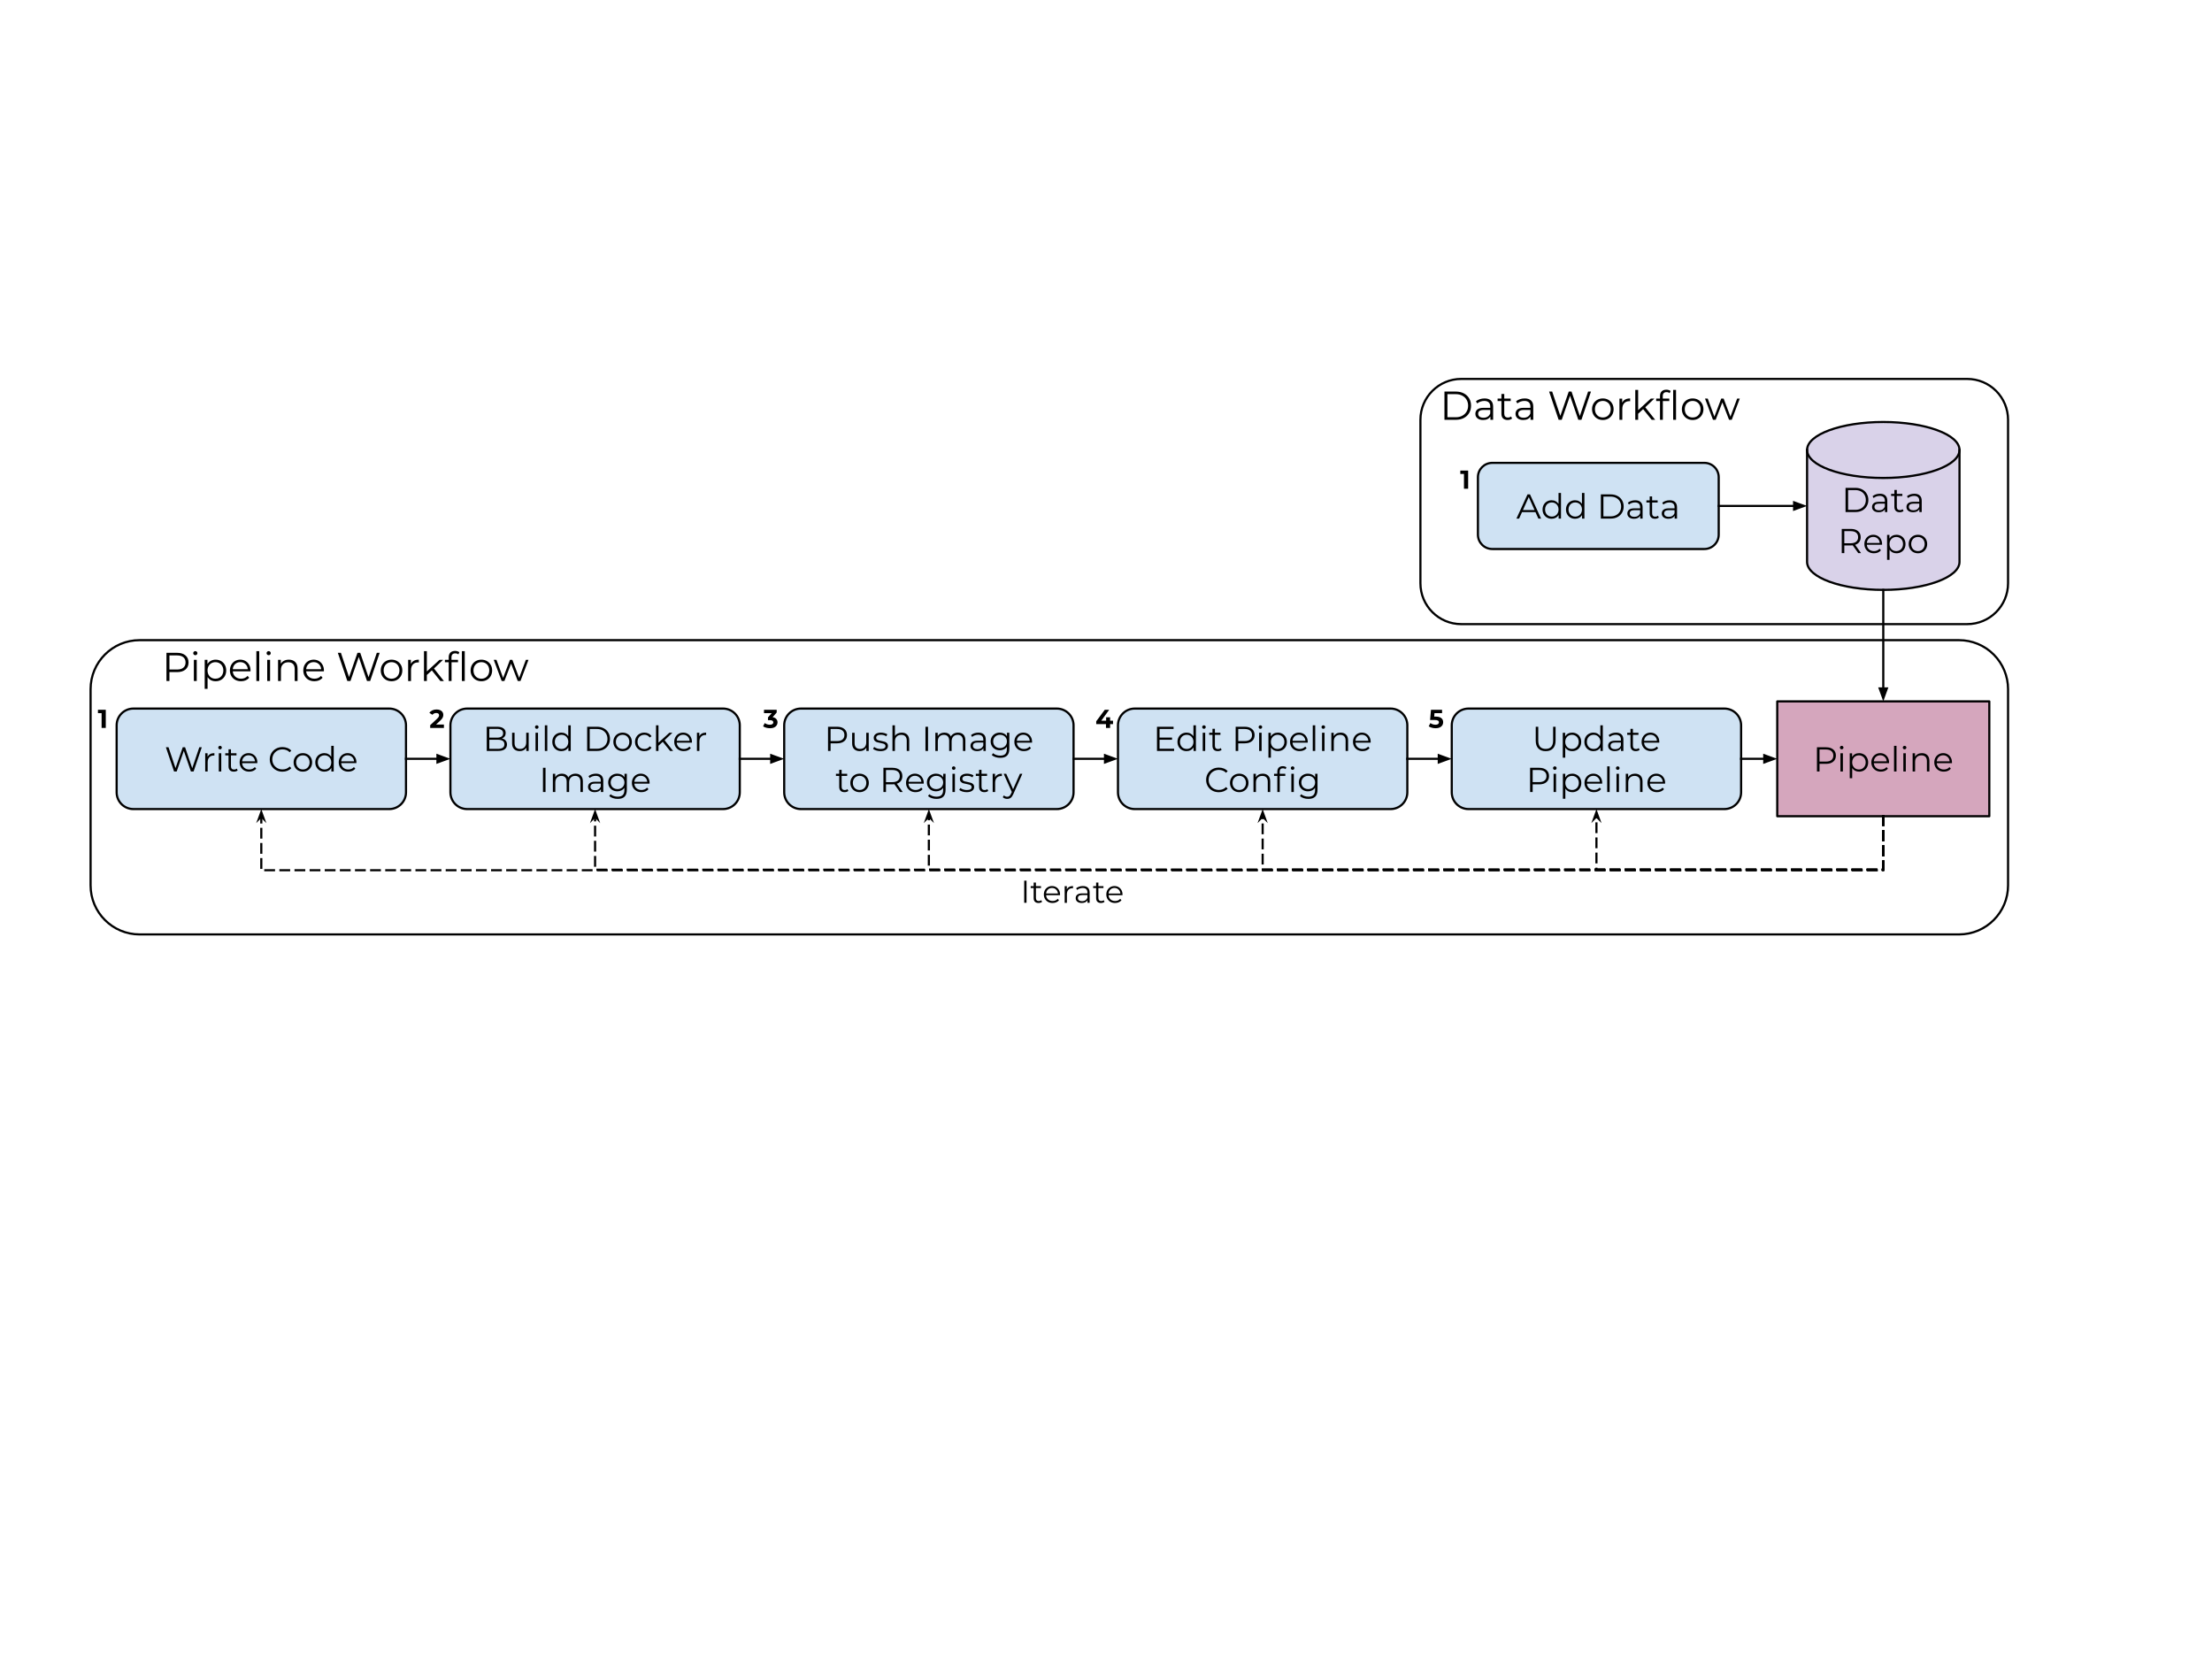 <svg version="1.1" viewBox="0.0 0.0 1024.0 768.0" fill="none" stroke="none" stroke-linecap="square" stroke-miterlimit="10" xmlns:xlink="http://www.w3.org/1999/xlink" xmlns="http://www.w3.org/2000/svg"><clipPath id="p.0"><path d="m0 0l1024.0 0l0 768.0l-1024.0 0l0 -768.0z" clip-rule="nonzero"/></clipPath><g clip-path="url(#p.0)"><path fill="#000000" fill-opacity="0.0" d="m0 0l1024.0 0l0 768.0l-1024.0 0z" fill-rule="evenodd"/><path fill="#000000" fill-opacity="0.0" d="m41.934 319.053l0 0c0 -12.539 10.165 -22.704 22.704 -22.704l842.246 0c6.021 0 11.796 2.392 16.054 6.65c4.258 4.258 6.65 10.033 6.65 16.054l0 90.813c0 12.539 -10.165 22.704 -22.704 22.704l-842.246 0c-12.539 0 -22.704 -10.165 -22.704 -22.704z" fill-rule="evenodd"/><path stroke="#000000" stroke-width="1.0" stroke-linejoin="round" stroke-linecap="butt" d="m41.934 319.053l0 0c0 -12.539 10.165 -22.704 22.704 -22.704l842.246 0c6.021 0 11.796 2.392 16.054 6.65c4.258 4.258 6.65 10.033 6.65 16.054l0 90.813c0 12.539 -10.165 22.704 -22.704 22.704l-842.246 0c-12.539 0 -22.704 -10.165 -22.704 -22.704z" fill-rule="evenodd"/><path fill="#d5a6bd" d="m822.741 324.696l98.173 0l0 53.165l-98.173 0z" fill-rule="evenodd"/><path stroke="#000000" stroke-width="1.0" stroke-linejoin="round" stroke-linecap="butt" d="m822.741 324.696l98.173 0l0 53.165l-98.173 0z" fill-rule="evenodd"/><path fill="#000000" d="m845.308 345.935q2.141 0 3.359 1.031q1.219 1.016 1.219 2.812q0 1.797 -1.219 2.812q-1.219 1.016 -3.359 1.016l-3.0 0l0 3.531l-1.188 0l0 -11.203l4.188 0zm-0.031 6.625q1.656 0 2.531 -0.719q0.891 -0.734 0.891 -2.062q0 -1.359 -0.891 -2.078q-0.875 -0.734 -2.531 -0.734l-2.969 0l0 5.594l2.969 0zm6.714 -3.844l1.141 0l0 8.422l-1.141 0l0 -8.422zm0.578 -1.828q-0.359 0 -0.594 -0.234q-0.234 -0.25 -0.234 -0.594q0 -0.312 0.234 -0.547q0.234 -0.25 0.594 -0.25q0.344 0 0.578 0.234q0.25 0.234 0.25 0.547q0 0.359 -0.25 0.609q-0.234 0.234 -0.578 0.234zm8.07 1.766q1.188 0 2.141 0.547q0.969 0.531 1.5 1.516q0.547 0.969 0.547 2.219q0 1.266 -0.547 2.25q-0.531 0.969 -1.484 1.5q-0.953 0.531 -2.156 0.531q-1.031 0 -1.859 -0.422q-0.812 -0.422 -1.344 -1.234l0 4.688l-1.141 0l0 -11.531l1.094 0l0 1.672q0.516 -0.828 1.344 -1.281q0.844 -0.453 1.906 -0.453zm-0.078 7.562q0.875 0 1.594 -0.406q0.719 -0.422 1.125 -1.172q0.406 -0.75 0.406 -1.703q0 -0.969 -0.406 -1.703q-0.406 -0.75 -1.125 -1.156q-0.719 -0.422 -1.594 -0.422q-0.906 0 -1.625 0.422q-0.703 0.406 -1.109 1.156q-0.406 0.734 -0.406 1.703q0 0.953 0.406 1.703q0.406 0.75 1.109 1.172q0.719 0.406 1.625 0.406zm13.911 -2.938l-7.031 0q0.094 1.312 1.0 2.125q0.922 0.812 2.312 0.812q0.781 0 1.438 -0.281q0.656 -0.281 1.141 -0.828l0.641 0.734q-0.562 0.672 -1.406 1.031q-0.844 0.344 -1.844 0.344q-1.297 0 -2.297 -0.547q-1.0 -0.562 -1.562 -1.531q-0.562 -0.969 -0.562 -2.203q0 -1.234 0.531 -2.203q0.547 -0.984 1.484 -1.531q0.938 -0.547 2.094 -0.547q1.172 0 2.094 0.547q0.938 0.547 1.453 1.516q0.531 0.969 0.531 2.219l-0.016 0.344zm-4.062 -3.641q-1.219 0 -2.047 0.781q-0.812 0.766 -0.922 2.016l5.969 0q-0.109 -1.25 -0.938 -2.016q-0.828 -0.781 -2.062 -0.781zm6.398 -4.375l1.141 0l0 11.875l-1.141 0l0 -11.875zm4.304 3.453l1.141 0l0 8.422l-1.141 0l0 -8.422zm0.578 -1.828q-0.359 0 -0.594 -0.234q-0.234 -0.25 -0.234 -0.594q0 -0.312 0.234 -0.547q0.234 -0.25 0.594 -0.25q0.344 0 0.578 0.234q0.25 0.234 0.25 0.547q0 0.359 -0.25 0.609q-0.234 0.234 -0.578 0.234zm8.023 1.766q1.578 0 2.516 0.922q0.938 0.922 0.938 2.688l0 4.875l-1.141 0l0 -4.766q0 -1.312 -0.656 -2.0q-0.656 -0.688 -1.875 -0.688q-1.359 0 -2.156 0.812q-0.781 0.797 -0.781 2.219l0 4.422l-1.141 0l0 -8.422l1.094 0l0 1.562q0.469 -0.766 1.281 -1.188q0.828 -0.438 1.922 -0.438zm13.895 4.625l-7.031 0q0.094 1.312 1.0 2.125q0.922 0.812 2.312 0.812q0.781 0 1.438 -0.281q0.656 -0.281 1.141 -0.828l0.641 0.734q-0.562 0.672 -1.406 1.031q-0.844 0.344 -1.844 0.344q-1.297 0 -2.297 -0.547q-1.0 -0.562 -1.562 -1.531q-0.562 -0.969 -0.562 -2.203q0 -1.234 0.531 -2.203q0.547 -0.984 1.484 -1.531q0.938 -0.547 2.094 -0.547q1.172 0 2.094 0.547q0.938 0.547 1.453 1.516q0.531 0.969 0.531 2.219l-0.016 0.344zm-4.062 -3.641q-1.219 0 -2.047 0.781q-0.812 0.766 -0.922 2.016l5.969 0q-0.109 -1.25 -0.938 -2.016q-0.828 -0.781 -2.062 -0.781z" fill-rule="nonzero"/><path fill="#d9d2e9" d="m836.547 208.308l0 0c0 -7.154 15.796 -12.953 35.281 -12.953c19.485 0 35.281 5.799 35.281 12.953l0 51.813c0 7.154 -15.796 12.953 -35.281 12.953c-19.485 0 -35.281 -5.799 -35.281 -12.953z" fill-rule="evenodd"/><path fill="#000000" fill-opacity="0.0" d="m907.109 208.308l0 0c0 7.154 -15.796 12.953 -35.281 12.953c-19.485 0 -35.281 -5.799 -35.281 -12.953" fill-rule="evenodd"/><path fill="#000000" fill-opacity="0.0" d="m836.547 208.308l0 0c0 -7.154 15.796 -12.953 35.281 -12.953c19.485 0 35.281 5.799 35.281 12.953l0 51.813c0 7.154 -15.796 12.953 -35.281 12.953c-19.485 0 -35.281 -5.799 -35.281 -12.953z" fill-rule="evenodd"/><path stroke="#000000" stroke-width="1.0" stroke-linejoin="round" stroke-linecap="butt" d="m907.109 208.308l0 0c0 7.154 -15.796 12.953 -35.281 12.953c-19.485 0 -35.281 -5.799 -35.281 -12.953" fill-rule="evenodd"/><path stroke="#000000" stroke-width="1.0" stroke-linejoin="round" stroke-linecap="butt" d="m836.547 208.308l0 0c0 -7.154 15.796 -12.953 35.281 -12.953c19.485 0 35.281 5.799 35.281 12.953l0 51.813c0 7.154 -15.796 12.953 -35.281 12.953c-19.485 0 -35.281 -5.799 -35.281 -12.953z" fill-rule="evenodd"/><path fill="#000000" d="m854.36 225.847l4.562 0q1.766 0 3.125 0.719q1.359 0.703 2.109 1.984q0.766 1.266 0.766 2.906q0 1.625 -0.766 2.906q-0.75 1.266 -2.109 1.984q-1.359 0.703 -3.125 0.703l-4.562 0l0 -11.203zm4.484 10.172q1.484 0 2.578 -0.578q1.109 -0.578 1.719 -1.609q0.609 -1.031 0.609 -2.375q0 -1.344 -0.609 -2.375q-0.609 -1.047 -1.719 -1.625q-1.094 -0.578 -2.578 -0.578l-3.297 0l0 9.141l3.297 0zm11.435 -7.453q1.641 0 2.516 0.828q0.891 0.828 0.891 2.438l0 5.219l-1.094 0l0 -1.312q-0.375 0.656 -1.125 1.031q-0.75 0.359 -1.766 0.359q-1.406 0 -2.25 -0.672q-0.828 -0.672 -0.828 -1.781q0 -1.062 0.781 -1.719q0.781 -0.656 2.469 -0.656l2.672 0l0 -0.516q0 -1.094 -0.609 -1.656q-0.609 -0.562 -1.766 -0.562q-0.812 0 -1.547 0.266q-0.734 0.266 -1.266 0.719l-0.5 -0.844q0.641 -0.547 1.531 -0.844q0.891 -0.297 1.891 -0.297zm-0.406 7.672q0.969 0 1.656 -0.438q0.688 -0.453 1.016 -1.281l0 -1.375l-2.641 0q-2.156 0 -2.156 1.5q0 0.75 0.562 1.172q0.562 0.422 1.562 0.422zm11.331 0.297q-0.312 0.297 -0.797 0.453q-0.469 0.141 -0.984 0.141q-1.172 0 -1.812 -0.641q-0.641 -0.641 -0.641 -1.812l0 -5.078l-1.516 0l0 -0.969l1.516 0l0 -1.828l1.125 0l0 1.828l2.562 0l0 0.969l-2.562 0l0 5.016q0 0.75 0.375 1.156q0.375 0.391 1.094 0.391q0.344 0 0.672 -0.109q0.328 -0.125 0.562 -0.328l0.406 0.812zm5.012 -7.969q1.641 0 2.516 0.828q0.891 0.828 0.891 2.438l0 5.219l-1.094 0l0 -1.312q-0.375 0.656 -1.125 1.031q-0.75 0.359 -1.766 0.359q-1.406 0 -2.25 -0.672q-0.828 -0.672 -0.828 -1.781q0 -1.062 0.781 -1.719q0.781 -0.656 2.469 -0.656l2.672 0l0 -0.516q0 -1.094 -0.609 -1.656q-0.609 -0.562 -1.766 -0.562q-0.812 0 -1.547 0.266q-0.734 0.266 -1.266 0.719l-0.5 -0.844q0.641 -0.547 1.531 -0.844q0.891 -0.297 1.891 -0.297zm-0.406 7.672q0.969 0 1.656 -0.438q0.688 -0.453 1.016 -1.281l0 -1.375l-2.641 0q-2.156 0 -2.156 1.5q0 0.75 0.562 1.172q0.562 0.422 1.562 0.422z" fill-rule="nonzero"/><path fill="#000000" d="m860.241 256.05l-2.562 -3.594q-0.422 0.047 -0.891 0.047l-3.0 0l0 3.547l-1.188 0l0 -11.203l4.188 0q2.141 0 3.359 1.031q1.219 1.016 1.219 2.812q0 1.312 -0.672 2.219q-0.656 0.906 -1.891 1.297l2.734 3.844l-1.297 0zm-3.484 -4.562q1.656 0 2.531 -0.734q0.891 -0.734 0.891 -2.062q0 -1.359 -0.891 -2.078q-0.875 -0.734 -2.531 -0.734l-2.969 0l0 5.609l2.969 0zm14.49 0.703l-7.031 0q0.094 1.312 1.0 2.125q0.922 0.812 2.312 0.812q0.781 0 1.438 -0.281q0.656 -0.281 1.141 -0.828l0.641 0.734q-0.562 0.672 -1.406 1.031q-0.844 0.344 -1.844 0.344q-1.297 0 -2.297 -0.547q-1.0 -0.562 -1.562 -1.531q-0.562 -0.969 -0.562 -2.203q0 -1.234 0.531 -2.203q0.547 -0.984 1.484 -1.531q0.938 -0.547 2.094 -0.547q1.172 0 2.094 0.547q0.938 0.547 1.453 1.516q0.531 0.969 0.531 2.219l-0.016 0.344zm-4.062 -3.641q-1.219 0 -2.047 0.781q-0.812 0.766 -0.922 2.016l5.969 0q-0.109 -1.25 -0.938 -2.016q-0.828 -0.781 -2.062 -0.781zm10.742 -0.984q1.188 0 2.141 0.547q0.969 0.531 1.5 1.516q0.547 0.969 0.547 2.219q0 1.266 -0.547 2.25q-0.531 0.969 -1.484 1.5q-0.953 0.531 -2.156 0.531q-1.031 0 -1.859 -0.422q-0.812 -0.422 -1.344 -1.234l0 4.688l-1.141 0l0 -11.531l1.094 0l0 1.672q0.516 -0.828 1.344 -1.281q0.844 -0.453 1.906 -0.453zm-0.078 7.562q0.875 0 1.594 -0.406q0.719 -0.422 1.125 -1.172q0.406 -0.75 0.406 -1.703q0 -0.969 -0.406 -1.703q-0.406 -0.75 -1.125 -1.156q-0.719 -0.422 -1.594 -0.422q-0.906 0 -1.625 0.422q-0.703 0.406 -1.109 1.156q-0.406 0.734 -0.406 1.703q0 0.953 0.406 1.703q0.406 0.75 1.109 1.172q0.719 0.406 1.625 0.406zm10.036 1.0q-1.219 0 -2.203 -0.547q-0.969 -0.562 -1.531 -1.531q-0.562 -0.969 -0.562 -2.203q0 -1.234 0.562 -2.203q0.562 -0.984 1.531 -1.531q0.984 -0.547 2.203 -0.547q1.203 0 2.172 0.547q0.984 0.547 1.531 1.531q0.562 0.969 0.562 2.203q0 1.234 -0.562 2.203q-0.547 0.969 -1.531 1.531q-0.969 0.547 -2.172 0.547zm0 -1.0q0.891 0 1.594 -0.406q0.719 -0.422 1.109 -1.172q0.406 -0.75 0.406 -1.703q0 -0.969 -0.406 -1.719q-0.391 -0.75 -1.109 -1.156q-0.703 -0.406 -1.594 -0.406q-0.906 0 -1.625 0.406q-0.703 0.406 -1.109 1.156q-0.406 0.75 -0.406 1.719q0 0.953 0.406 1.703q0.406 0.75 1.109 1.172q0.719 0.406 1.625 0.406z" fill-rule="nonzero"/><path fill="#cfe2f3" d="m684.175 220.921l0 0c0 -3.67 2.975 -6.646 6.646 -6.646l98.173 0c1.763 0 3.453 0.7 4.699 1.947c1.246 1.246 1.946 2.937 1.946 4.699l0 26.582c0 3.67 -2.975 6.646 -6.646 6.646l-98.173 0c-3.67 0 -6.646 -2.975 -6.646 -6.646z" fill-rule="evenodd"/><path stroke="#000000" stroke-width="1.0" stroke-linejoin="round" stroke-linecap="butt" d="m684.175 220.921l0 0c0 -3.67 2.975 -6.646 6.646 -6.646l98.173 0c1.763 0 3.453 0.7 4.699 1.947c1.246 1.246 1.946 2.937 1.946 4.699l0 26.582c0 3.67 -2.975 6.646 -6.646 6.646l-98.173 0c-3.67 0 -6.646 -2.975 -6.646 -6.646z" fill-rule="evenodd"/><path fill="#000000" d="m710.814 237.088l-6.234 0l-1.344 2.984l-1.234 0l5.125 -11.203l1.156 0l5.125 11.203l-1.25 0l-1.344 -2.984zm-0.422 -0.969l-2.688 -6.016l-2.688 6.016l5.375 0zm12.236 -7.922l0 11.875l-1.094 0l0 -1.656q-0.516 0.844 -1.359 1.297q-0.828 0.438 -1.891 0.438q-1.172 0 -2.141 -0.547q-0.953 -0.547 -1.5 -1.516q-0.547 -0.969 -0.547 -2.219q0 -1.25 0.547 -2.219q0.547 -0.984 1.5 -1.516q0.969 -0.547 2.141 -0.547q1.031 0 1.844 0.438q0.828 0.422 1.359 1.234l0 -5.062l1.141 0zm-4.234 10.953q0.875 0 1.578 -0.406q0.719 -0.422 1.125 -1.172q0.406 -0.75 0.406 -1.703q0 -0.969 -0.406 -1.719q-0.406 -0.75 -1.125 -1.156q-0.703 -0.406 -1.578 -0.406q-0.906 0 -1.625 0.406q-0.703 0.406 -1.109 1.156q-0.406 0.75 -0.406 1.719q0 0.953 0.406 1.703q0.406 0.75 1.109 1.172q0.719 0.406 1.625 0.406zm15.082 -10.953l0 11.875l-1.094 0l0 -1.656q-0.516 0.844 -1.359 1.297q-0.828 0.438 -1.891 0.438q-1.172 0 -2.141 -0.547q-0.953 -0.547 -1.5 -1.516q-0.547 -0.969 -0.547 -2.219q0 -1.25 0.547 -2.219q0.547 -0.984 1.5 -1.516q0.969 -0.547 2.141 -0.547q1.031 0 1.844 0.438q0.828 0.422 1.359 1.234l0 -5.062l1.141 0zm-4.234 10.953q0.875 0 1.578 -0.406q0.719 -0.422 1.125 -1.172q0.406 -0.75 0.406 -1.703q0 -0.969 -0.406 -1.719q-0.406 -0.75 -1.125 -1.156q-0.703 -0.406 -1.578 -0.406q-0.906 0 -1.625 0.406q-0.703 0.406 -1.109 1.156q-0.406 0.75 -0.406 1.719q0 0.953 0.406 1.703q0.406 0.75 1.109 1.172q0.719 0.406 1.625 0.406zm11.837 -10.281l4.562 0q1.766 0 3.125 0.719q1.359 0.703 2.109 1.984q0.766 1.266 0.766 2.906q0 1.625 -0.766 2.906q-0.75 1.266 -2.109 1.984q-1.359 0.703 -3.125 0.703l-4.562 0l0 -11.203zm4.484 10.172q1.484 0 2.578 -0.578q1.109 -0.578 1.719 -1.609q0.609 -1.031 0.609 -2.375q0 -1.344 -0.609 -2.375q-0.609 -1.047 -1.719 -1.625q-1.094 -0.578 -2.578 -0.578l-3.297 0l0 9.141l3.297 0zm11.435 -7.453q1.641 0 2.516 0.828q0.891 0.828 0.891 2.438l0 5.219l-1.094 0l0 -1.312q-0.375 0.656 -1.125 1.031q-0.75 0.359 -1.766 0.359q-1.406 0 -2.25 -0.672q-0.828 -0.672 -0.828 -1.781q0 -1.062 0.781 -1.719q0.781 -0.656 2.469 -0.656l2.672 0l0 -0.516q0 -1.094 -0.609 -1.656q-0.609 -0.562 -1.766 -0.562q-0.812 0 -1.547 0.266q-0.734 0.266 -1.266 0.719l-0.5 -0.844q0.641 -0.547 1.531 -0.844q0.891 -0.297 1.891 -0.297zm-0.406 7.672q0.969 0 1.656 -0.438q0.688 -0.453 1.016 -1.281l0 -1.375l-2.641 0q-2.156 0 -2.156 1.5q0 0.75 0.562 1.172q0.562 0.422 1.562 0.422zm11.331 0.297q-0.312 0.297 -0.797 0.453q-0.469 0.141 -0.984 0.141q-1.172 0 -1.812 -0.641q-0.641 -0.641 -0.641 -1.812l0 -5.078l-1.516 0l0 -0.969l1.516 0l0 -1.828l1.125 0l0 1.828l2.562 0l0 0.969l-2.562 0l0 5.016q0 0.75 0.375 1.156q0.375 0.391 1.094 0.391q0.344 0 0.672 -0.109q0.328 -0.125 0.562 -0.328l0.406 0.812zm5.012 -7.969q1.641 0 2.516 0.828q0.891 0.828 0.891 2.438l0 5.219l-1.094 0l0 -1.312q-0.375 0.656 -1.125 1.031q-0.75 0.359 -1.766 0.359q-1.406 0 -2.25 -0.672q-0.828 -0.672 -0.828 -1.781q0 -1.062 0.781 -1.719q0.781 -0.656 2.469 -0.656l2.672 0l0 -0.516q0 -1.094 -0.609 -1.656q-0.609 -0.562 -1.766 -0.562q-0.812 0 -1.547 0.266q-0.734 0.266 -1.266 0.719l-0.5 -0.844q0.641 -0.547 1.531 -0.844q0.891 -0.297 1.891 -0.297zm-0.406 7.672q0.969 0 1.656 -0.438q0.688 -0.453 1.016 -1.281l0 -1.375l-2.641 0q-2.156 0 -2.156 1.5q0 0.75 0.562 1.172q0.562 0.422 1.562 0.422z" fill-rule="nonzero"/><path fill="#000000" fill-opacity="0.0" d="m795.639 234.213l40.913 0" fill-rule="evenodd"/><path stroke="#000000" stroke-width="1.0" stroke-linejoin="round" stroke-linecap="butt" d="m795.639 234.213l34.913 0" fill-rule="evenodd"/><path fill="#000000" stroke="#000000" stroke-width="1.0" stroke-linecap="butt" d="m830.553 235.864l4.538 -1.652l-4.538 -1.652z" fill-rule="evenodd"/><path fill="#000000" fill-opacity="0.0" d="m871.828 273.074l0 51.622" fill-rule="evenodd"/><path stroke="#000000" stroke-width="1.0" stroke-linejoin="round" stroke-linecap="butt" d="m871.828 273.074l0 45.622" fill-rule="evenodd"/><path fill="#000000" stroke="#000000" stroke-width="1.0" stroke-linecap="butt" d="m870.176 318.696l1.652 4.538l1.652 -4.538z" fill-rule="evenodd"/><path fill="#cfe2f3" d="m53.996 335.772l0 0c0 -4.282 3.471 -7.753 7.753 -7.753l118.446 0c2.056 0 4.028 0.817 5.482 2.271c1.454 1.454 2.271 3.426 2.271 5.483l0 31.013c0 4.282 -3.471 7.753 -7.753 7.753l-118.446 0c-4.282 0 -7.753 -3.471 -7.753 -7.753z" fill-rule="evenodd"/><path stroke="#000000" stroke-width="1.0" stroke-linejoin="round" stroke-linecap="butt" d="m53.996 335.772l0 0c0 -4.282 3.471 -7.753 7.753 -7.753l118.446 0c2.056 0 4.028 0.817 5.482 2.271c1.454 1.454 2.271 3.426 2.271 5.483l0 31.013c0 4.282 -3.471 7.753 -7.753 7.753l-118.446 0c-4.282 0 -7.753 -3.471 -7.753 -7.753z" fill-rule="evenodd"/><path fill="#000000" d="m93.407 345.935l-3.781 11.203l-1.25 0l-3.281 -9.547l-3.297 9.547l-1.219 0l-3.781 -11.203l1.219 0l3.234 9.641l3.344 -9.641l1.094 0l3.297 9.688l3.281 -9.688l1.141 0zm2.685 4.438q0.406 -0.844 1.188 -1.281q0.797 -0.438 1.969 -0.438l0 1.109l-0.281 -0.016q-1.328 0 -2.078 0.812q-0.75 0.812 -0.75 2.297l0 4.281l-1.141 0l0 -8.422l1.094 0l0 1.656zm5.194 -1.656l1.141 0l0 8.422l-1.141 0l0 -8.422zm0.578 -1.828q-0.359 0 -0.594 -0.234q-0.234 -0.25 -0.234 -0.594q0 -0.312 0.234 -0.547q0.234 -0.25 0.594 -0.25q0.344 0 0.578 0.234q0.25 0.234 0.25 0.547q0 0.359 -0.25 0.609q-0.234 0.234 -0.578 0.234zm8.163 9.734q-0.312 0.297 -0.797 0.453q-0.469 0.141 -0.984 0.141q-1.172 0 -1.812 -0.641q-0.641 -0.641 -0.641 -1.812l0 -5.078l-1.516 0l0 -0.969l1.516 0l0 -1.828l1.125 0l0 1.828l2.562 0l0 0.969l-2.562 0l0 5.016q0 0.75 0.375 1.156q0.375 0.391 1.094 0.391q0.344 0 0.672 -0.109q0.328 -0.125 0.562 -0.328l0.406 0.812zm9.083 -3.344l-7.031 0q0.094 1.312 1.0 2.125q0.922 0.812 2.312 0.812q0.781 0 1.438 -0.281q0.656 -0.281 1.141 -0.828l0.641 0.734q-0.562 0.672 -1.406 1.031q-0.844 0.344 -1.844 0.344q-1.297 0 -2.297 -0.547q-1.0 -0.562 -1.562 -1.531q-0.562 -0.969 -0.562 -2.203q0 -1.234 0.531 -2.203q0.547 -0.984 1.484 -1.531q0.938 -0.547 2.094 -0.547q1.172 0 2.094 0.547q0.938 0.547 1.453 1.516q0.531 0.969 0.531 2.219l-0.016 0.344zm-4.062 -3.641q-1.219 0 -2.047 0.781q-0.812 0.766 -0.922 2.016l5.969 0q-0.109 -1.25 -0.938 -2.016q-0.828 -0.781 -2.062 -0.781zm15.7 7.594q-1.656 0 -3 -0.734q-1.328 -0.734 -2.094 -2.031q-0.766 -1.312 -0.766 -2.922q0 -1.625 0.766 -2.922q0.766 -1.312 2.109 -2.047q1.344 -0.734 3 -0.734q1.25 0 2.297 0.422q1.062 0.406 1.797 1.219l-0.75 0.75q-1.312 -1.328 -3.312 -1.328q-1.328 0 -2.422 0.609q-1.078 0.594 -1.703 1.656q-0.609 1.062 -0.609 2.375q0 1.312 0.609 2.375q0.625 1.047 1.703 1.656q1.094 0.609 2.422 0.609q2.016 0 3.312 -1.344l0.75 0.75q-0.734 0.797 -1.797 1.219q-1.062 0.422 -2.312 0.422zm9.48 -0.016q-1.219 0 -2.203 -0.547q-0.969 -0.562 -1.531 -1.531q-0.562 -0.969 -0.562 -2.203q0 -1.234 0.562 -2.203q0.562 -0.984 1.531 -1.531q0.984 -0.547 2.203 -0.547q1.203 0 2.172 0.547q0.984 0.547 1.531 1.531q0.562 0.969 0.562 2.203q0 1.234 -0.562 2.203q-0.547 0.969 -1.531 1.531q-0.969 0.547 -2.172 0.547zm0 -1.0q0.891 0 1.594 -0.406q0.719 -0.422 1.109 -1.172q0.406 -0.75 0.406 -1.703q0 -0.969 -0.406 -1.719q-0.391 -0.75 -1.109 -1.156q-0.703 -0.406 -1.594 -0.406q-0.906 0 -1.625 0.406q-0.703 0.406 -1.109 1.156q-0.406 0.75 -0.406 1.719q0 0.953 0.406 1.703q0.406 0.75 1.109 1.172q0.719 0.406 1.625 0.406zm14.266 -10.953l0 11.875l-1.094 0l0 -1.656q-0.516 0.844 -1.359 1.297q-0.828 0.438 -1.891 0.438q-1.172 0 -2.141 -0.547q-0.953 -0.547 -1.5 -1.516q-0.547 -0.969 -0.547 -2.219q0 -1.25 0.547 -2.219q0.547 -0.984 1.5 -1.516q0.969 -0.547 2.141 -0.547q1.031 0 1.844 0.438q0.828 0.422 1.359 1.234l0 -5.062l1.141 0zm-4.234 10.953q0.875 0 1.578 -0.406q0.719 -0.422 1.125 -1.172q0.406 -0.75 0.406 -1.703q0 -0.969 -0.406 -1.719q-0.406 -0.75 -1.125 -1.156q-0.703 -0.406 -1.578 -0.406q-0.906 0 -1.625 0.406q-0.703 0.406 -1.109 1.156q-0.406 0.75 -0.406 1.719q0 0.953 0.406 1.703q0.406 0.75 1.109 1.172q0.719 0.406 1.625 0.406zm14.723 -2.938l-7.031 0q0.094 1.312 1.0 2.125q0.922 0.812 2.312 0.812q0.781 0 1.438 -0.281q0.656 -0.281 1.141 -0.828l0.641 0.734q-0.562 0.672 -1.406 1.031q-0.844 0.344 -1.844 0.344q-1.297 0 -2.297 -0.547q-1.0 -0.562 -1.562 -1.531q-0.562 -0.969 -0.562 -2.203q0 -1.234 0.531 -2.203q0.547 -0.984 1.484 -1.531q0.938 -0.547 2.094 -0.547q1.172 0 2.094 0.547q0.938 0.547 1.453 1.516q0.531 0.969 0.531 2.219l-0.016 0.344zm-4.062 -3.641q-1.219 0 -2.047 0.781q-0.812 0.766 -0.922 2.016l5.969 0q-0.109 -1.25 -0.938 -2.016q-0.828 -0.781 -2.062 -0.781z" fill-rule="nonzero"/><path fill="#cfe2f3" d="m208.512 335.772l0 0c0 -4.282 3.471 -7.753 7.753 -7.753l118.446 0c2.056 0 4.028 0.817 5.483 2.271c1.454 1.454 2.271 3.426 2.271 5.483l0 31.013c0 4.282 -3.471 7.753 -7.753 7.753l-118.446 0c-4.282 0 -7.753 -3.471 -7.753 -7.753z" fill-rule="evenodd"/><path stroke="#000000" stroke-width="1.0" stroke-linejoin="round" stroke-linecap="butt" d="m208.512 335.772l0 0c0 -4.282 3.471 -7.753 7.753 -7.753l118.446 0c2.056 0 4.028 0.817 5.483 2.271c1.454 1.454 2.271 3.426 2.271 5.483l0 31.013c0 4.282 -3.471 7.753 -7.753 7.753l-118.446 0c-4.282 0 -7.753 -3.471 -7.753 -7.753z" fill-rule="evenodd"/><path fill="#000000" d="m232.379 341.857q1.109 0.25 1.703 0.969q0.609 0.703 0.609 1.828q0 1.438 -1.062 2.219q-1.062 0.766 -3.156 0.766l-5.141 0l0 -11.203l4.828 0q1.875 0 2.906 0.75q1.031 0.75 1.031 2.141q0 0.922 -0.453 1.578q-0.453 0.641 -1.266 0.953zm-5.859 -4.438l0 4.062l3.562 0q1.359 0 2.094 -0.516q0.734 -0.531 0.734 -1.516q0 -1.0 -0.734 -1.516q-0.734 -0.516 -2.094 -0.516l-3.562 0zm3.938 9.25q1.516 0 2.281 -0.516q0.766 -0.516 0.766 -1.609q0 -2.094 -3.047 -2.094l-3.938 0l0 4.219l3.938 0zm14.283 -7.453l0 8.422l-1.094 0l0 -1.531q-0.453 0.766 -1.234 1.188q-0.781 0.422 -1.781 0.422q-1.656 0 -2.609 -0.922q-0.953 -0.922 -0.953 -2.688l0 -4.891l1.141 0l0 4.781q0 1.328 0.656 2.016q0.656 0.688 1.875 0.688q1.328 0 2.094 -0.812q0.766 -0.812 0.766 -2.25l0 -4.422l1.141 0zm3.174 0l1.141 0l0 8.422l-1.141 0l0 -8.422zm0.578 -1.828q-0.359 0 -0.594 -0.234q-0.234 -0.25 -0.234 -0.594q0 -0.312 0.234 -0.547q0.234 -0.25 0.594 -0.25q0.344 0 0.578 0.234q0.25 0.234 0.25 0.547q0 0.359 -0.25 0.609q-0.234 0.234 -0.578 0.234zm3.726 -1.625l1.141 0l0 11.875l-1.141 0l0 -11.875zm11.992 0l0 11.875l-1.094 0l0 -1.656q-0.516 0.844 -1.359 1.297q-0.828 0.438 -1.891 0.438q-1.172 0 -2.141 -0.547q-0.953 -0.547 -1.5 -1.516q-0.547 -0.969 -0.547 -2.219q0 -1.25 0.547 -2.219q0.547 -0.984 1.5 -1.516q0.969 -0.547 2.141 -0.547q1.031 0 1.844 0.438q0.828 0.422 1.359 1.234l0 -5.062l1.141 0zm-4.234 10.953q0.875 0 1.578 -0.406q0.719 -0.422 1.125 -1.172q0.406 -0.75 0.406 -1.703q0 -0.969 -0.406 -1.719q-0.406 -0.75 -1.125 -1.156q-0.703 -0.406 -1.578 -0.406q-0.906 0 -1.625 0.406q-0.703 0.406 -1.109 1.156q-0.406 0.75 -0.406 1.719q0 0.953 0.406 1.703q0.406 0.75 1.109 1.172q0.719 0.406 1.625 0.406zm11.837 -10.281l4.562 0q1.766 0 3.125 0.719q1.359 0.703 2.109 1.984q0.766 1.266 0.766 2.906q0 1.625 -0.766 2.906q-0.75 1.266 -2.109 1.984q-1.359 0.703 -3.125 0.703l-4.562 0l0 -11.203zm4.484 10.172q1.484 0 2.578 -0.578q1.109 -0.578 1.719 -1.609q0.609 -1.031 0.609 -2.375q0 -1.344 -0.609 -2.375q-0.609 -1.047 -1.719 -1.625q-1.094 -0.578 -2.578 -0.578l-3.297 0l0 9.141l3.297 0zm11.935 1.109q-1.219 0 -2.203 -0.547q-0.969 -0.562 -1.531 -1.531q-0.562 -0.969 -0.562 -2.203q0 -1.234 0.562 -2.203q0.562 -0.984 1.531 -1.531q0.984 -0.547 2.203 -0.547q1.203 0 2.172 0.547q0.984 0.547 1.531 1.531q0.562 0.969 0.562 2.203q0 1.234 -0.562 2.203q-0.547 0.969 -1.531 1.531q-0.969 0.547 -2.172 0.547zm0 -1.0q0.891 0 1.594 -0.406q0.719 -0.422 1.109 -1.172q0.406 -0.75 0.406 -1.703q0 -0.969 -0.406 -1.719q-0.391 -0.75 -1.109 -1.156q-0.703 -0.406 -1.594 -0.406q-0.906 0 -1.625 0.406q-0.703 0.406 -1.109 1.156q-0.406 0.75 -0.406 1.719q0 0.953 0.406 1.703q0.406 0.75 1.109 1.172q0.719 0.406 1.625 0.406zm10.079 1.0q-1.25 0 -2.234 -0.547q-0.984 -0.547 -1.547 -1.516q-0.562 -0.984 -0.562 -2.219q0 -1.234 0.562 -2.203q0.562 -0.984 1.547 -1.531q0.984 -0.547 2.234 -0.547q1.078 0 1.938 0.438q0.859 0.422 1.359 1.234l-0.859 0.578q-0.406 -0.625 -1.047 -0.938q-0.641 -0.312 -1.391 -0.312q-0.922 0 -1.656 0.406q-0.719 0.406 -1.125 1.156q-0.406 0.75 -0.406 1.719q0 0.969 0.406 1.719q0.406 0.734 1.125 1.156q0.734 0.406 1.656 0.406q0.75 0 1.391 -0.297q0.641 -0.312 1.047 -0.938l0.859 0.578q-0.5 0.812 -1.375 1.234q-0.859 0.422 -1.922 0.422zm8.505 -4.297l-1.984 1.812l0 2.406l-1.141 0l0 -11.875l1.141 0l0 8.047l5.031 -4.594l1.406 0l-3.609 3.453l3.938 4.969l-1.391 0l-3.391 -4.219zm13.483 0.359l-7.031 0q0.094 1.312 1.0 2.125q0.922 0.812 2.312 0.812q0.781 0 1.438 -0.281q0.656 -0.281 1.141 -0.828l0.641 0.734q-0.562 0.672 -1.406 1.031q-0.844 0.344 -1.844 0.344q-1.297 0 -2.297 -0.547q-1.0 -0.562 -1.562 -1.531q-0.562 -0.969 -0.562 -2.203q0 -1.234 0.531 -2.203q0.547 -0.984 1.484 -1.531q0.938 -0.547 2.094 -0.547q1.172 0 2.094 0.547q0.938 0.547 1.453 1.516q0.531 0.969 0.531 2.219l-0.016 0.344zm-4.062 -3.641q-1.219 0 -2.047 0.781q-0.812 0.766 -0.922 2.016l5.969 0q-0.109 -1.25 -0.938 -2.016q-0.828 -0.781 -2.062 -0.781zm7.492 0.734q0.406 -0.844 1.188 -1.281q0.797 -0.438 1.969 -0.438l0 1.109l-0.281 -0.016q-1.328 0 -2.078 0.812q-0.75 0.812 -0.75 2.297l0 4.281l-1.141 0l0 -8.422l1.094 0l0 1.656z" fill-rule="nonzero"/><path fill="#000000" d="m251.356 355.435l1.188 0l0 11.203l-1.188 0l0 -11.203zm15.082 2.719q1.578 0 2.484 0.922q0.906 0.906 0.906 2.688l0 4.875l-1.125 0l0 -4.766q0 -1.312 -0.641 -2.0q-0.625 -0.688 -1.781 -0.688q-1.312 0 -2.062 0.812q-0.75 0.797 -0.75 2.219l0 4.422l-1.141 0l0 -4.766q0 -1.312 -0.641 -2.0q-0.625 -0.688 -1.797 -0.688q-1.297 0 -2.062 0.812q-0.75 0.797 -0.75 2.219l0 4.422l-1.141 0l0 -8.422l1.094 0l0 1.547q0.453 -0.766 1.25 -1.188q0.797 -0.422 1.844 -0.422q1.047 0 1.828 0.453q0.781 0.453 1.156 1.328q0.469 -0.828 1.328 -1.297q0.875 -0.484 2.0 -0.484zm9.429 0q1.641 0 2.516 0.828q0.891 0.828 0.891 2.438l0 5.219l-1.094 0l0 -1.312q-0.375 0.656 -1.125 1.031q-0.75 0.359 -1.766 0.359q-1.406 0 -2.25 -0.672q-0.828 -0.672 -0.828 -1.781q0 -1.062 0.781 -1.719q0.781 -0.656 2.469 -0.656l2.672 0l0 -0.516q0 -1.094 -0.609 -1.656q-0.609 -0.562 -1.766 -0.562q-0.812 0 -1.547 0.266q-0.734 0.266 -1.266 0.719l-0.5 -0.844q0.641 -0.547 1.531 -0.844q0.891 -0.297 1.891 -0.297zm-0.406 7.672q0.969 0 1.656 -0.438q0.688 -0.453 1.016 -1.281l0 -1.375l-2.641 0q-2.156 0 -2.156 1.5q0 0.75 0.562 1.172q0.562 0.422 1.562 0.422zm14.722 -7.609l0 7.391q0 2.156 -1.047 3.188q-1.047 1.031 -3.156 1.031q-1.172 0 -2.219 -0.344q-1.047 -0.344 -1.703 -0.953l0.578 -0.859q0.609 0.531 1.469 0.828q0.875 0.312 1.844 0.312q1.594 0 2.344 -0.75q0.75 -0.734 0.75 -2.297l0 -1.078q-0.516 0.797 -1.375 1.219q-0.859 0.422 -1.906 0.422q-1.172 0 -2.141 -0.516q-0.969 -0.531 -1.531 -1.469q-0.547 -0.938 -0.547 -2.125q0 -1.172 0.547 -2.094q0.562 -0.938 1.516 -1.453q0.969 -0.516 2.156 -0.516q1.078 0 1.938 0.438q0.875 0.438 1.391 1.25l0 -1.625l1.094 0zm-4.297 7.094q0.906 0 1.641 -0.391q0.734 -0.391 1.141 -1.094q0.406 -0.703 0.406 -1.609q0 -0.891 -0.406 -1.578q-0.406 -0.703 -1.141 -1.094q-0.719 -0.391 -1.641 -0.391q-0.922 0 -1.656 0.391q-0.719 0.375 -1.125 1.078q-0.406 0.703 -0.406 1.594q0 0.906 0.406 1.609q0.406 0.703 1.125 1.094q0.734 0.391 1.656 0.391zm14.804 -2.531l-7.031 0q0.094 1.312 1.0 2.125q0.922 0.812 2.312 0.812q0.781 0 1.438 -0.281q0.656 -0.281 1.141 -0.828l0.641 0.734q-0.562 0.672 -1.406 1.031q-0.844 0.344 -1.844 0.344q-1.297 0 -2.297 -0.547q-1.0 -0.562 -1.562 -1.531q-0.562 -0.969 -0.562 -2.203q0 -1.234 0.531 -2.203q0.547 -0.984 1.484 -1.531q0.938 -0.547 2.094 -0.547q1.172 0 2.094 0.547q0.938 0.547 1.453 1.516q0.531 0.969 0.531 2.219l-0.016 0.344zm-4.062 -3.641q-1.219 0 -2.047 0.781q-0.812 0.766 -0.922 2.016l5.969 0q-0.109 -1.25 -0.938 -2.016q-0.828 -0.781 -2.062 -0.781z" fill-rule="nonzero"/><path fill="#cfe2f3" d="m363.028 335.772l0 0c0 -4.282 3.471 -7.753 7.753 -7.753l118.446 0c2.056 0 4.028 0.817 5.483 2.271c1.454 1.454 2.271 3.426 2.271 5.483l0 31.013c0 4.282 -3.471 7.753 -7.753 7.753l-118.446 0c-4.282 0 -7.753 -3.471 -7.753 -7.753z" fill-rule="evenodd"/><path stroke="#000000" stroke-width="1.0" stroke-linejoin="round" stroke-linecap="butt" d="m363.028 335.772l0 0c0 -4.282 3.471 -7.753 7.753 -7.753l118.446 0c2.056 0 4.028 0.817 5.483 2.271c1.454 1.454 2.271 3.426 2.271 5.483l0 31.013c0 4.282 -3.471 7.753 -7.753 7.753l-118.446 0c-4.282 0 -7.753 -3.471 -7.753 -7.753z" fill-rule="evenodd"/><path fill="#000000" d="m387.507 336.435q2.141 0 3.359 1.031q1.219 1.016 1.219 2.812q0 1.797 -1.219 2.812q-1.219 1.016 -3.359 1.016l-3.0 0l0 3.531l-1.188 0l0 -11.203l4.188 0zm-0.031 6.625q1.656 0 2.531 -0.719q0.891 -0.734 0.891 -2.062q0 -1.359 -0.891 -2.078q-0.875 -0.734 -2.531 -0.734l-2.969 0l0 5.594l2.969 0zm14.676 -3.844l0 8.422l-1.094 0l0 -1.531q-0.453 0.766 -1.234 1.188q-0.781 0.422 -1.781 0.422q-1.656 0 -2.609 -0.922q-0.953 -0.922 -0.953 -2.688l0 -4.891l1.141 0l0 4.781q0 1.328 0.656 2.016q0.656 0.688 1.875 0.688q1.328 0 2.094 -0.812q0.766 -0.812 0.766 -2.25l0 -4.422l1.141 0zm5.44 8.5q-1.031 0 -1.969 -0.297q-0.938 -0.297 -1.453 -0.734l0.5 -0.906q0.531 0.422 1.328 0.688q0.812 0.266 1.672 0.266q1.156 0 1.703 -0.359q0.547 -0.359 0.547 -1.016q0 -0.469 -0.312 -0.734q-0.297 -0.266 -0.766 -0.391q-0.453 -0.141 -1.219 -0.281q-1.031 -0.188 -1.656 -0.375q-0.625 -0.203 -1.062 -0.688q-0.438 -0.484 -0.438 -1.328q0 -1.062 0.875 -1.734q0.891 -0.672 2.453 -0.672q0.812 0 1.625 0.219q0.828 0.219 1.359 0.562l-0.5 0.922q-1.047 -0.719 -2.484 -0.719q-1.094 0 -1.641 0.391q-0.547 0.375 -0.547 1.0q0 0.484 0.312 0.766q0.312 0.281 0.766 0.422q0.469 0.141 1.281 0.281q1.016 0.188 1.625 0.391q0.609 0.188 1.031 0.656q0.438 0.453 0.438 1.281q0 1.094 -0.922 1.75q-0.922 0.641 -2.547 0.641zm9.855 -8.562q1.578 0 2.516 0.922q0.938 0.922 0.938 2.688l0 4.875l-1.141 0l0 -4.766q0 -1.312 -0.656 -2.0q-0.656 -0.688 -1.875 -0.688q-1.359 0 -2.156 0.812q-0.781 0.797 -0.781 2.219l0 4.422l-1.141 0l0 -11.875l1.141 0l0 4.938q0.469 -0.75 1.281 -1.141q0.812 -0.406 1.875 -0.406zm10.977 -2.719l1.188 0l0 11.203l-1.188 0l0 -11.203zm15.082 2.719q1.578 0 2.484 0.922q0.906 0.906 0.906 2.688l0 4.875l-1.125 0l0 -4.766q0 -1.312 -0.641 -2.0q-0.625 -0.688 -1.781 -0.688q-1.312 0 -2.062 0.812q-0.75 0.797 -0.75 2.219l0 4.422l-1.141 0l0 -4.766q0 -1.312 -0.641 -2.0q-0.625 -0.688 -1.797 -0.688q-1.297 0 -2.062 0.812q-0.75 0.797 -0.75 2.219l0 4.422l-1.141 0l0 -8.422l1.094 0l0 1.547q0.453 -0.766 1.25 -1.188q0.797 -0.422 1.844 -0.422q1.047 0 1.828 0.453q0.781 0.453 1.156 1.328q0.469 -0.828 1.328 -1.297q0.875 -0.484 2.0 -0.484zm9.429 0q1.641 0 2.516 0.828q0.891 0.828 0.891 2.438l0 5.219l-1.094 0l0 -1.312q-0.375 0.656 -1.125 1.031q-0.75 0.359 -1.766 0.359q-1.406 0 -2.25 -0.672q-0.828 -0.672 -0.828 -1.781q0 -1.062 0.781 -1.719q0.781 -0.656 2.469 -0.656l2.672 0l0 -0.516q0 -1.094 -0.609 -1.656q-0.609 -0.562 -1.766 -0.562q-0.812 0 -1.547 0.266q-0.734 0.266 -1.266 0.719l-0.5 -0.844q0.641 -0.547 1.531 -0.844q0.891 -0.297 1.891 -0.297zm-0.406 7.672q0.969 0 1.656 -0.438q0.688 -0.453 1.016 -1.281l0 -1.375l-2.641 0q-2.156 0 -2.156 1.5q0 0.75 0.562 1.172q0.562 0.422 1.562 0.422zm14.722 -7.609l0 7.391q0 2.156 -1.047 3.188q-1.047 1.031 -3.156 1.031q-1.172 0 -2.219 -0.344q-1.047 -0.344 -1.703 -0.953l0.578 -0.859q0.609 0.531 1.469 0.828q0.875 0.312 1.844 0.312q1.594 0 2.344 -0.75q0.75 -0.734 0.75 -2.297l0 -1.078q-0.516 0.797 -1.375 1.219q-0.859 0.422 -1.906 0.422q-1.172 0 -2.141 -0.516q-0.969 -0.531 -1.531 -1.469q-0.547 -0.938 -0.547 -2.125q0 -1.172 0.547 -2.094q0.562 -0.938 1.516 -1.453q0.969 -0.516 2.156 -0.516q1.078 0 1.938 0.438q0.875 0.438 1.391 1.25l0 -1.625l1.094 0zm-4.297 7.094q0.906 0 1.641 -0.391q0.734 -0.391 1.141 -1.094q0.406 -0.703 0.406 -1.609q0 -0.891 -0.406 -1.578q-0.406 -0.703 -1.141 -1.094q-0.719 -0.391 -1.641 -0.391q-0.922 0 -1.656 0.391q-0.719 0.375 -1.125 1.078q-0.406 0.703 -0.406 1.594q0 0.906 0.406 1.609q0.406 0.703 1.125 1.094q0.734 0.391 1.656 0.391zm14.804 -2.531l-7.031 0q0.094 1.312 1.0 2.125q0.922 0.812 2.312 0.812q0.781 0 1.438 -0.281q0.656 -0.281 1.141 -0.828l0.641 0.734q-0.562 0.672 -1.406 1.031q-0.844 0.344 -1.844 0.344q-1.297 0 -2.297 -0.547q-1.0 -0.562 -1.562 -1.531q-0.562 -0.969 -0.562 -2.203q0 -1.234 0.531 -2.203q0.547 -0.984 1.484 -1.531q0.938 -0.547 2.094 -0.547q1.172 0 2.094 0.547q0.938 0.547 1.453 1.516q0.531 0.969 0.531 2.219l-0.016 0.344zm-4.062 -3.641q-1.219 0 -2.047 0.781q-0.812 0.766 -0.922 2.016l5.969 0q-0.109 -1.25 -0.938 -2.016q-0.828 -0.781 -2.062 -0.781z" fill-rule="nonzero"/><path fill="#000000" d="m392.731 366.123q-0.312 0.297 -0.797 0.453q-0.469 0.141 -0.984 0.141q-1.172 0 -1.812 -0.641q-0.641 -0.641 -0.641 -1.812l0 -5.078l-1.516 0l0 -0.969l1.516 0l0 -1.828l1.125 0l0 1.828l2.562 0l0 0.969l-2.562 0l0 5.016q0 0.75 0.375 1.156q0.375 0.391 1.094 0.391q0.344 0 0.672 -0.109q0.328 -0.125 0.562 -0.328l0.406 0.812zm5.208 0.594q-1.219 0 -2.203 -0.547q-0.969 -0.562 -1.531 -1.531q-0.562 -0.969 -0.562 -2.203q0 -1.234 0.562 -2.203q0.562 -0.984 1.531 -1.531q0.984 -0.547 2.203 -0.547q1.203 0 2.172 0.547q0.984 0.547 1.531 1.531q0.562 0.969 0.562 2.203q0 1.234 -0.562 2.203q-0.547 0.969 -1.531 1.531q-0.969 0.547 -2.172 0.547zm0 -1.0q0.891 0 1.594 -0.406q0.719 -0.422 1.109 -1.172q0.406 -0.75 0.406 -1.703q0 -0.969 -0.406 -1.719q-0.391 -0.75 -1.109 -1.156q-0.703 -0.406 -1.594 -0.406q-0.906 0 -1.625 0.406q-0.703 0.406 -1.109 1.156q-0.406 0.75 -0.406 1.719q0 0.953 0.406 1.703q0.406 0.75 1.109 1.172q0.719 0.406 1.625 0.406zm18.661 0.922l-2.562 -3.594q-0.422 0.047 -0.891 0.047l-3.0 0l0 3.547l-1.188 0l0 -11.203l4.188 0q2.141 0 3.359 1.031q1.219 1.016 1.219 2.812q0 1.312 -0.672 2.219q-0.656 0.906 -1.891 1.297l2.734 3.844l-1.297 0zm-3.484 -4.562q1.656 0 2.531 -0.734q0.891 -0.734 0.891 -2.062q0 -1.359 -0.891 -2.078q-0.875 -0.734 -2.531 -0.734l-2.969 0l0 5.609l2.969 0zm14.49 0.703l-7.031 0q0.094 1.312 1.0 2.125q0.922 0.812 2.312 0.812q0.781 0 1.438 -0.281q0.656 -0.281 1.141 -0.828l0.641 0.734q-0.562 0.672 -1.406 1.031q-0.844 0.344 -1.844 0.344q-1.297 0 -2.297 -0.547q-1.0 -0.562 -1.562 -1.531q-0.562 -0.969 -0.562 -2.203q0 -1.234 0.531 -2.203q0.547 -0.984 1.484 -1.531q0.938 -0.547 2.094 -0.547q1.172 0 2.094 0.547q0.938 0.547 1.453 1.516q0.531 0.969 0.531 2.219l-0.016 0.344zm-4.062 -3.641q-1.219 0 -2.047 0.781q-0.812 0.766 -0.922 2.016l5.969 0q-0.109 -1.25 -0.938 -2.016q-0.828 -0.781 -2.062 -0.781zm14.195 -0.922l0 7.391q0 2.156 -1.047 3.188q-1.047 1.031 -3.156 1.031q-1.172 0 -2.219 -0.344q-1.047 -0.344 -1.703 -0.953l0.578 -0.859q0.609 0.531 1.469 0.828q0.875 0.312 1.844 0.312q1.594 0 2.344 -0.75q0.75 -0.734 0.75 -2.297l0 -1.078q-0.516 0.797 -1.375 1.219q-0.859 0.422 -1.906 0.422q-1.172 0 -2.141 -0.516q-0.969 -0.531 -1.531 -1.469q-0.547 -0.938 -0.547 -2.125q0 -1.172 0.547 -2.094q0.562 -0.938 1.516 -1.453q0.969 -0.516 2.156 -0.516q1.078 0 1.938 0.438q0.875 0.438 1.391 1.25l0 -1.625l1.094 0zm-4.297 7.094q0.906 0 1.641 -0.391q0.734 -0.391 1.141 -1.094q0.406 -0.703 0.406 -1.609q0 -0.891 -0.406 -1.578q-0.406 -0.703 -1.141 -1.094q-0.719 -0.391 -1.641 -0.391q-0.922 0 -1.656 0.391q-0.719 0.375 -1.125 1.078q-0.406 0.703 -0.406 1.594q0 0.906 0.406 1.609q0.406 0.703 1.125 1.094q0.734 0.391 1.656 0.391zm7.476 -7.094l1.141 0l0 8.422l-1.141 0l0 -8.422zm0.578 -1.828q-0.359 0 -0.594 -0.234q-0.234 -0.25 -0.234 -0.594q0 -0.312 0.234 -0.547q0.234 -0.25 0.594 -0.25q0.344 0 0.578 0.234q0.25 0.234 0.25 0.547q0 0.359 -0.25 0.609q-0.234 0.234 -0.578 0.234zm5.992 10.328q-1.031 0 -1.969 -0.297q-0.938 -0.297 -1.453 -0.734l0.5 -0.906q0.531 0.422 1.328 0.688q0.812 0.266 1.672 0.266q1.156 0 1.703 -0.359q0.547 -0.359 0.547 -1.016q0 -0.469 -0.312 -0.734q-0.297 -0.266 -0.766 -0.391q-0.453 -0.141 -1.219 -0.281q-1.031 -0.188 -1.656 -0.375q-0.625 -0.203 -1.062 -0.688q-0.438 -0.484 -0.438 -1.328q0 -1.062 0.875 -1.734q0.891 -0.672 2.453 -0.672q0.812 0 1.625 0.219q0.828 0.219 1.359 0.562l-0.5 0.922q-1.047 -0.719 -2.484 -0.719q-1.094 0 -1.641 0.391q-0.547 0.375 -0.547 1.0q0 0.484 0.312 0.766q0.312 0.281 0.766 0.422q0.469 0.141 1.281 0.281q1.016 0.188 1.625 0.391q0.609 0.188 1.031 0.656q0.438 0.453 0.438 1.281q0 1.094 -0.922 1.75q-0.922 0.641 -2.547 0.641zm9.996 -0.594q-0.312 0.297 -0.797 0.453q-0.469 0.141 -0.984 0.141q-1.172 0 -1.812 -0.641q-0.641 -0.641 -0.641 -1.812l0 -5.078l-1.516 0l0 -0.969l1.516 0l0 -1.828l1.125 0l0 1.828l2.562 0l0 0.969l-2.562 0l0 5.016q0 0.75 0.375 1.156q0.375 0.391 1.094 0.391q0.344 0 0.672 -0.109q0.328 -0.125 0.562 -0.328l0.406 0.812zm3.152 -6.25q0.406 -0.844 1.188 -1.281q0.797 -0.438 1.969 -0.438l0 1.109l-0.281 -0.016q-1.328 0 -2.078 0.812q-0.75 0.812 -0.75 2.297l0 4.281l-1.141 0l0 -8.422l1.094 0l0 1.656zm12.64 -1.656l-4.203 9.438q-0.516 1.172 -1.188 1.672q-0.672 0.5 -1.625 0.5q-0.594 0 -1.125 -0.203q-0.531 -0.188 -0.922 -0.562l0.531 -0.859q0.641 0.641 1.531 0.641q0.578 0 0.984 -0.328q0.422 -0.312 0.766 -1.078l0.375 -0.812l-3.766 -8.406l1.188 0l3.172 7.156l3.156 -7.156l1.125 0z" fill-rule="nonzero"/><path fill="#cfe2f3" d="m517.543 335.772l0 0c0 -4.282 3.471 -7.753 7.753 -7.753l118.446 0c2.056 0 4.028 0.817 5.483 2.271c1.454 1.454 2.271 3.426 2.271 5.483l0 31.013c0 4.282 -3.471 7.753 -7.753 7.753l-118.446 0c-4.282 0 -7.753 -3.471 -7.753 -7.753z" fill-rule="evenodd"/><path stroke="#000000" stroke-width="1.0" stroke-linejoin="round" stroke-linecap="butt" d="m517.543 335.772l0 0c0 -4.282 3.471 -7.753 7.753 -7.753l118.446 0c2.056 0 4.028 0.817 5.483 2.271c1.454 1.454 2.271 3.426 2.271 5.483l0 31.013c0 4.282 -3.471 7.753 -7.753 7.753l-118.446 0c-4.282 0 -7.753 -3.471 -7.753 -7.753z" fill-rule="evenodd"/><path fill="#000000" d="m543.526 346.607l0 1.031l-7.922 0l0 -11.203l7.672 0l0 1.031l-6.484 0l0 3.984l5.781 0l0 1.0l-5.781 0l0 4.156l6.734 0zm10.092 -10.844l0 11.875l-1.094 0l0 -1.656q-0.516 0.844 -1.359 1.297q-0.828 0.438 -1.891 0.438q-1.172 0 -2.141 -0.547q-0.953 -0.547 -1.5 -1.516q-0.547 -0.969 -0.547 -2.219q0 -1.25 0.547 -2.219q0.547 -0.984 1.5 -1.516q0.969 -0.547 2.141 -0.547q1.031 0 1.844 0.438q0.828 0.422 1.359 1.234l0 -5.062l1.141 0zm-4.234 10.953q0.875 0 1.578 -0.406q0.719 -0.422 1.125 -1.172q0.406 -0.75 0.406 -1.703q0 -0.969 -0.406 -1.719q-0.406 -0.75 -1.125 -1.156q-0.703 -0.406 -1.578 -0.406q-0.906 0 -1.625 0.406q-0.703 0.406 -1.109 1.156q-0.406 0.75 -0.406 1.719q0 0.953 0.406 1.703q0.406 0.75 1.109 1.172q0.719 0.406 1.625 0.406zm7.395 -7.5l1.141 0l0 8.422l-1.141 0l0 -8.422zm0.578 -1.828q-0.359 0 -0.594 -0.234q-0.234 -0.25 -0.234 -0.594q0 -0.312 0.234 -0.547q0.234 -0.25 0.594 -0.25q0.344 0 0.578 0.234q0.25 0.234 0.25 0.547q0 0.359 -0.25 0.609q-0.234 0.234 -0.578 0.234zm8.163 9.734q-0.312 0.297 -0.797 0.453q-0.469 0.141 -0.984 0.141q-1.172 0 -1.812 -0.641q-0.641 -0.641 -0.641 -1.812l0 -5.078l-1.516 0l0 -0.969l1.516 0l0 -1.828l1.125 0l0 1.828l2.562 0l0 0.969l-2.562 0l0 5.016q0 0.75 0.375 1.156q0.375 0.391 1.094 0.391q0.344 0 0.672 -0.109q0.328 -0.125 0.562 -0.328l0.406 0.812zm10.688 -10.688q2.141 0 3.359 1.031q1.219 1.016 1.219 2.812q0 1.797 -1.219 2.812q-1.219 1.016 -3.359 1.016l-3.0 0l0 3.531l-1.188 0l0 -11.203l4.188 0zm-0.031 6.625q1.656 0 2.531 -0.719q0.891 -0.734 0.891 -2.062q0 -1.359 -0.891 -2.078q-0.875 -0.734 -2.531 -0.734l-2.969 0l0 5.594l2.969 0zm6.714 -3.844l1.141 0l0 8.422l-1.141 0l0 -8.422zm0.578 -1.828q-0.359 0 -0.594 -0.234q-0.234 -0.25 -0.234 -0.594q0 -0.312 0.234 -0.547q0.234 -0.25 0.594 -0.25q0.344 0 0.578 0.234q0.25 0.234 0.25 0.547q0 0.359 -0.25 0.609q-0.234 0.234 -0.578 0.234zm8.07 1.766q1.188 0 2.141 0.547q0.969 0.531 1.5 1.516q0.547 0.969 0.547 2.219q0 1.266 -0.547 2.25q-0.531 0.969 -1.484 1.5q-0.953 0.531 -2.156 0.531q-1.031 0 -1.859 -0.422q-0.812 -0.422 -1.344 -1.234l0 4.688l-1.141 0l0 -11.531l1.094 0l0 1.672q0.516 -0.828 1.344 -1.281q0.844 -0.453 1.906 -0.453zm-0.078 7.562q0.875 0 1.594 -0.406q0.719 -0.422 1.125 -1.172q0.406 -0.75 0.406 -1.703q0 -0.969 -0.406 -1.703q-0.406 -0.75 -1.125 -1.156q-0.719 -0.422 -1.594 -0.422q-0.906 0 -1.625 0.422q-0.703 0.406 -1.109 1.156q-0.406 0.734 -0.406 1.703q0 0.953 0.406 1.703q0.406 0.75 1.109 1.172q0.719 0.406 1.625 0.406zm13.911 -2.938l-7.031 0q0.094 1.312 1.0 2.125q0.922 0.812 2.312 0.812q0.781 0 1.438 -0.281q0.656 -0.281 1.141 -0.828l0.641 0.734q-0.562 0.672 -1.406 1.031q-0.844 0.344 -1.844 0.344q-1.297 0 -2.297 -0.547q-1.0 -0.562 -1.562 -1.531q-0.562 -0.969 -0.562 -2.203q0 -1.234 0.531 -2.203q0.547 -0.984 1.484 -1.531q0.938 -0.547 2.094 -0.547q1.172 0 2.094 0.547q0.938 0.547 1.453 1.516q0.531 0.969 0.531 2.219l-0.016 0.344zm-4.062 -3.641q-1.219 0 -2.047 0.781q-0.812 0.766 -0.922 2.016l5.969 0q-0.109 -1.25 -0.938 -2.016q-0.828 -0.781 -2.062 -0.781zm6.398 -4.375l1.141 0l0 11.875l-1.141 0l0 -11.875zm4.304 3.453l1.141 0l0 8.422l-1.141 0l0 -8.422zm0.578 -1.828q-0.359 0 -0.594 -0.234q-0.234 -0.25 -0.234 -0.594q0 -0.312 0.234 -0.547q0.234 -0.25 0.594 -0.25q0.344 0 0.578 0.234q0.25 0.234 0.25 0.547q0 0.359 -0.25 0.609q-0.234 0.234 -0.578 0.234zm8.023 1.766q1.578 0 2.516 0.922q0.938 0.922 0.938 2.688l0 4.875l-1.141 0l0 -4.766q0 -1.312 -0.656 -2.0q-0.656 -0.688 -1.875 -0.688q-1.359 0 -2.156 0.812q-0.781 0.797 -0.781 2.219l0 4.422l-1.141 0l0 -8.422l1.094 0l0 1.562q0.469 -0.766 1.281 -1.188q0.828 -0.438 1.922 -0.438zm13.895 4.625l-7.031 0q0.094 1.312 1.0 2.125q0.922 0.812 2.312 0.812q0.781 0 1.438 -0.281q0.656 -0.281 1.141 -0.828l0.641 0.734q-0.562 0.672 -1.406 1.031q-0.844 0.344 -1.844 0.344q-1.297 0 -2.297 -0.547q-1.0 -0.562 -1.562 -1.531q-0.562 -0.969 -0.562 -2.203q0 -1.234 0.531 -2.203q0.547 -0.984 1.484 -1.531q0.938 -0.547 2.094 -0.547q1.172 0 2.094 0.547q0.938 0.547 1.453 1.516q0.531 0.969 0.531 2.219l-0.016 0.344zm-4.062 -3.641q-1.219 0 -2.047 0.781q-0.812 0.766 -0.922 2.016l5.969 0q-0.109 -1.25 -0.938 -2.016q-0.828 -0.781 -2.062 -0.781z" fill-rule="nonzero"/><path fill="#000000" d="m564.215 366.732q-1.656 0 -3.0 -0.734q-1.328 -0.734 -2.094 -2.031q-0.766 -1.312 -0.766 -2.922q0 -1.625 0.766 -2.922q0.766 -1.312 2.109 -2.047q1.344 -0.734 3.0 -0.734q1.25 0 2.297 0.422q1.062 0.406 1.797 1.219l-0.75 0.75q-1.312 -1.328 -3.312 -1.328q-1.328 0 -2.422 0.609q-1.078 0.594 -1.703 1.656q-0.609 1.062 -0.609 2.375q0 1.312 0.609 2.375q0.625 1.047 1.703 1.656q1.094 0.609 2.422 0.609q2.016 0 3.312 -1.344l0.75 0.75q-0.734 0.797 -1.797 1.219q-1.062 0.422 -2.312 0.422zm9.48 -0.016q-1.219 0 -2.203 -0.547q-0.969 -0.562 -1.531 -1.531q-0.562 -0.969 -0.562 -2.203q0 -1.234 0.562 -2.203q0.562 -0.984 1.531 -1.531q0.984 -0.547 2.203 -0.547q1.203 0 2.172 0.547q0.984 0.547 1.531 1.531q0.562 0.969 0.562 2.203q0 1.234 -0.562 2.203q-0.547 0.969 -1.531 1.531q-0.969 0.547 -2.172 0.547zm0 -1.0q0.891 0 1.594 -0.406q0.719 -0.422 1.109 -1.172q0.406 -0.75 0.406 -1.703q0 -0.969 -0.406 -1.719q-0.391 -0.75 -1.109 -1.156q-0.703 -0.406 -1.594 -0.406q-0.906 0 -1.625 0.406q-0.703 0.406 -1.109 1.156q-0.406 0.75 -0.406 1.719q0 0.953 0.406 1.703q0.406 0.75 1.109 1.172q0.719 0.406 1.625 0.406zm10.876 -7.562q1.578 0 2.516 0.922q0.938 0.922 0.938 2.688l0 4.875l-1.141 0l0 -4.766q0 -1.312 -0.656 -2.0q-0.656 -0.688 -1.875 -0.688q-1.359 0 -2.156 0.812q-0.781 0.797 -0.781 2.219l0 4.422l-1.141 0l0 -8.422l1.094 0l0 1.562q0.469 -0.766 1.281 -1.188q0.828 -0.438 1.922 -0.438zm9.332 -2.5q-0.75 0 -1.125 0.406q-0.375 0.391 -0.375 1.172l0 0.984l2.594 0l0 0.969l-2.562 0l0 7.453l-1.125 0l0 -7.453l-1.516 0l0 -0.969l1.516 0l0 -1.031q0 -1.156 0.656 -1.828q0.672 -0.672 1.875 -0.672q0.484 0 0.938 0.141q0.453 0.125 0.75 0.391l-0.391 0.844q-0.484 -0.406 -1.234 -0.406zm3.906 2.562l1.141 0l0 8.422l-1.141 0l0 -8.422zm0.578 -1.828q-0.359 0 -0.594 -0.234q-0.234 -0.25 -0.234 -0.594q0 -0.312 0.234 -0.547q0.234 -0.25 0.594 -0.25q0.344 0 0.578 0.234q0.25 0.234 0.25 0.547q0 0.359 -0.25 0.609q-0.234 0.234 -0.578 0.234zm11.524 1.828l0 7.391q0 2.156 -1.047 3.188q-1.047 1.031 -3.156 1.031q-1.172 0 -2.219 -0.344q-1.047 -0.344 -1.703 -0.953l0.578 -0.859q0.609 0.531 1.469 0.828q0.875 0.312 1.844 0.312q1.594 0 2.344 -0.75q0.75 -0.734 0.75 -2.297l0 -1.078q-0.516 0.797 -1.375 1.219q-0.859 0.422 -1.906 0.422q-1.172 0 -2.141 -0.516q-0.969 -0.531 -1.531 -1.469q-0.547 -0.938 -0.547 -2.125q0 -1.172 0.547 -2.094q0.562 -0.938 1.516 -1.453q0.969 -0.516 2.156 -0.516q1.078 0 1.938 0.438q0.875 0.438 1.391 1.25l0 -1.625l1.094 0zm-4.297 7.094q0.906 0 1.641 -0.391q0.734 -0.391 1.141 -1.094q0.406 -0.703 0.406 -1.609q0 -0.891 -0.406 -1.578q-0.406 -0.703 -1.141 -1.094q-0.719 -0.391 -1.641 -0.391q-0.922 0 -1.656 0.391q-0.719 0.375 -1.125 1.078q-0.406 0.703 -0.406 1.594q0 0.906 0.406 1.609q0.406 0.703 1.125 1.094q0.734 0.391 1.656 0.391z" fill-rule="nonzero"/><path fill="#cfe2f3" d="m672.059 335.772l0 0c0 -4.282 3.471 -7.753 7.753 -7.753l118.446 0c2.056 0 4.028 0.817 5.483 2.271c1.454 1.454 2.271 3.426 2.271 5.483l0 31.013c0 4.282 -3.471 7.753 -7.753 7.753l-118.446 0c-4.282 0 -7.753 -3.471 -7.753 -7.753z" fill-rule="evenodd"/><path stroke="#000000" stroke-width="1.0" stroke-linejoin="round" stroke-linecap="butt" d="m672.059 335.772l0 0c0 -4.282 3.471 -7.753 7.753 -7.753l118.446 0c2.056 0 4.028 0.817 5.483 2.271c1.454 1.454 2.271 3.426 2.271 5.483l0 31.013c0 4.282 -3.471 7.753 -7.753 7.753l-118.446 0c-4.282 0 -7.753 -3.471 -7.753 -7.753z" fill-rule="evenodd"/><path fill="#000000" d="m715.547 347.732q-2.188 0 -3.406 -1.25q-1.203 -1.25 -1.203 -3.625l0 -6.422l1.172 0l0 6.375q0 1.953 0.875 2.922q0.891 0.953 2.562 0.953q1.672 0 2.547 -0.953q0.891 -0.969 0.891 -2.922l0 -6.375l1.141 0l0 6.422q0 2.375 -1.203 3.625q-1.203 1.25 -3.375 1.25zm12.25 -8.578q1.188 0 2.141 0.547q0.969 0.531 1.5 1.516q0.547 0.969 0.547 2.219q0 1.266 -0.547 2.25q-0.531 0.969 -1.484 1.5q-0.953 0.531 -2.156 0.531q-1.031 0 -1.859 -0.422q-0.812 -0.422 -1.344 -1.234l0 4.688l-1.141 0l0 -11.531l1.094 0l0 1.672q0.516 -0.828 1.344 -1.281q0.844 -0.453 1.906 -0.453zm-0.078 7.562q0.875 0 1.594 -0.406q0.719 -0.422 1.125 -1.172q0.406 -0.75 0.406 -1.703q0 -0.969 -0.406 -1.703q-0.406 -0.75 -1.125 -1.156q-0.719 -0.422 -1.594 -0.422q-0.906 0 -1.625 0.422q-0.703 0.406 -1.109 1.156q-0.406 0.734 -0.406 1.703q0 0.953 0.406 1.703q0.406 0.75 1.109 1.172q0.719 0.406 1.625 0.406zm14.27 -10.953l0 11.875l-1.094 0l0 -1.656q-0.516 0.844 -1.359 1.297q-0.828 0.438 -1.891 0.438q-1.172 0 -2.141 -0.547q-0.953 -0.547 -1.5 -1.516q-0.547 -0.969 -0.547 -2.219q0 -1.25 0.547 -2.219q0.547 -0.984 1.5 -1.516q0.969 -0.547 2.141 -0.547q1.031 0 1.844 0.438q0.828 0.422 1.359 1.234l0 -5.062l1.141 0zm-4.234 10.953q0.875 0 1.578 -0.406q0.719 -0.422 1.125 -1.172q0.406 -0.75 0.406 -1.703q0 -0.969 -0.406 -1.719q-0.406 -0.75 -1.125 -1.156q-0.703 -0.406 -1.578 -0.406q-0.906 0 -1.625 0.406q-0.703 0.406 -1.109 1.156q-0.406 0.75 -0.406 1.719q0 0.953 0.406 1.703q0.406 0.75 1.109 1.172q0.719 0.406 1.625 0.406zm10.348 -7.562q1.641 0 2.516 0.828q0.891 0.828 0.891 2.438l0 5.219l-1.094 0l0 -1.312q-0.375 0.656 -1.125 1.031q-0.75 0.359 -1.766 0.359q-1.406 0 -2.25 -0.672q-0.828 -0.672 -0.828 -1.781q0 -1.062 0.781 -1.719q0.781 -0.656 2.469 -0.656l2.672 0l0 -0.516q0 -1.094 -0.609 -1.656q-0.609 -0.562 -1.766 -0.562q-0.812 0 -1.547 0.266q-0.734 0.266 -1.266 0.719l-0.5 -0.844q0.641 -0.547 1.531 -0.844q0.891 -0.297 1.891 -0.297zm-0.406 7.672q0.969 0 1.656 -0.438q0.688 -0.453 1.016 -1.281l0 -1.375l-2.641 0q-2.156 0 -2.156 1.5q0 0.75 0.562 1.172q0.562 0.422 1.562 0.422zm11.331 0.297q-0.312 0.297 -0.797 0.453q-0.469 0.141 -0.984 0.141q-1.172 0 -1.812 -0.641q-0.641 -0.641 -0.641 -1.812l0 -5.078l-1.516 0l0 -0.969l1.516 0l0 -1.828l1.125 0l0 1.828l2.562 0l0 0.969l-2.562 0l0 5.016q0 0.75 0.375 1.156q0.375 0.391 1.094 0.391q0.344 0 0.672 -0.109q0.328 -0.125 0.562 -0.328l0.406 0.812zm9.083 -3.344l-7.031 0q0.094 1.312 1.0 2.125q0.922 0.812 2.312 0.812q0.781 0 1.438 -0.281q0.656 -0.281 1.141 -0.828l0.641 0.734q-0.562 0.672 -1.406 1.031q-0.844 0.344 -1.844 0.344q-1.297 0 -2.297 -0.547q-1.0 -0.562 -1.562 -1.531q-0.562 -0.969 -0.562 -2.203q0 -1.234 0.531 -2.203q0.547 -0.984 1.484 -1.531q0.938 -0.547 2.094 -0.547q1.172 0 2.094 0.547q0.938 0.547 1.453 1.516q0.531 0.969 0.531 2.219l-0.016 0.344zm-4.062 -3.641q-1.219 0 -2.047 0.781q-0.812 0.766 -0.922 2.016l5.969 0q-0.109 -1.25 -0.938 -2.016q-0.828 -0.781 -2.062 -0.781z" fill-rule="nonzero"/><path fill="#000000" d="m712.515 355.435q2.141 0 3.359 1.031q1.219 1.016 1.219 2.812q0 1.797 -1.219 2.812q-1.219 1.016 -3.359 1.016l-3.0 0l0 3.531l-1.188 0l0 -11.203l4.188 0zm-0.031 6.625q1.656 0 2.531 -0.719q0.891 -0.734 0.891 -2.062q0 -1.359 -0.891 -2.078q-0.875 -0.734 -2.531 -0.734l-2.969 0l0 5.594l2.969 0zm6.714 -3.844l1.141 0l0 8.422l-1.141 0l0 -8.422zm0.578 -1.828q-0.359 0 -0.594 -0.234q-0.234 -0.25 -0.234 -0.594q0 -0.312 0.234 -0.547q0.234 -0.25 0.594 -0.25q0.344 0 0.578 0.234q0.25 0.234 0.25 0.547q0 0.359 -0.25 0.609q-0.234 0.234 -0.578 0.234zm8.07 1.766q1.188 0 2.141 0.547q0.969 0.531 1.5 1.516q0.547 0.969 0.547 2.219q0 1.266 -0.547 2.25q-0.531 0.969 -1.484 1.5q-0.953 0.531 -2.156 0.531q-1.031 0 -1.859 -0.422q-0.812 -0.422 -1.344 -1.234l0 4.688l-1.141 0l0 -11.531l1.094 0l0 1.672q0.516 -0.828 1.344 -1.281q0.844 -0.453 1.906 -0.453zm-0.078 7.562q0.875 0 1.594 -0.406q0.719 -0.422 1.125 -1.172q0.406 -0.75 0.406 -1.703q0 -0.969 -0.406 -1.703q-0.406 -0.75 -1.125 -1.156q-0.719 -0.422 -1.594 -0.422q-0.906 0 -1.625 0.422q-0.703 0.406 -1.109 1.156q-0.406 0.734 -0.406 1.703q0 0.953 0.406 1.703q0.406 0.75 1.109 1.172q0.719 0.406 1.625 0.406zm13.911 -2.938l-7.031 0q0.094 1.312 1.0 2.125q0.922 0.812 2.312 0.812q0.781 0 1.438 -0.281q0.656 -0.281 1.141 -0.828l0.641 0.734q-0.562 0.672 -1.406 1.031q-0.844 0.344 -1.844 0.344q-1.297 0 -2.297 -0.547q-1.0 -0.562 -1.562 -1.531q-0.562 -0.969 -0.562 -2.203q0 -1.234 0.531 -2.203q0.547 -0.984 1.484 -1.531q0.938 -0.547 2.094 -0.547q1.172 0 2.094 0.547q0.938 0.547 1.453 1.516q0.531 0.969 0.531 2.219l-0.016 0.344zm-4.062 -3.641q-1.219 0 -2.047 0.781q-0.812 0.766 -0.922 2.016l5.969 0q-0.109 -1.25 -0.938 -2.016q-0.828 -0.781 -2.062 -0.781zm6.398 -4.375l1.141 0l0 11.875l-1.141 0l0 -11.875zm4.304 3.453l1.141 0l0 8.422l-1.141 0l0 -8.422zm0.578 -1.828q-0.359 0 -0.594 -0.234q-0.234 -0.25 -0.234 -0.594q0 -0.312 0.234 -0.547q0.234 -0.25 0.594 -0.25q0.344 0 0.578 0.234q0.25 0.234 0.25 0.547q0 0.359 -0.25 0.609q-0.234 0.234 -0.578 0.234zm8.023 1.766q1.578 0 2.516 0.922q0.938 0.922 0.938 2.688l0 4.875l-1.141 0l0 -4.766q0 -1.312 -0.656 -2.0q-0.656 -0.688 -1.875 -0.688q-1.359 0 -2.156 0.812q-0.781 0.797 -0.781 2.219l0 4.422l-1.141 0l0 -8.422l1.094 0l0 1.562q0.469 -0.766 1.281 -1.188q0.828 -0.438 1.922 -0.438zm13.895 4.625l-7.031 0q0.094 1.312 1.0 2.125q0.922 0.812 2.312 0.812q0.781 0 1.438 -0.281q0.656 -0.281 1.141 -0.828l0.641 0.734q-0.562 0.672 -1.406 1.031q-0.844 0.344 -1.844 0.344q-1.297 0 -2.297 -0.547q-1.0 -0.562 -1.562 -1.531q-0.562 -0.969 -0.562 -2.203q0 -1.234 0.531 -2.203q0.547 -0.984 1.484 -1.531q0.938 -0.547 2.094 -0.547q1.172 0 2.094 0.547q0.938 0.547 1.453 1.516q0.531 0.969 0.531 2.219l-0.016 0.344zm-4.062 -3.641q-1.219 0 -2.047 0.781q-0.812 0.766 -0.922 2.016l5.969 0q-0.109 -1.25 -0.938 -2.016q-0.828 -0.781 -2.062 -0.781z" fill-rule="nonzero"/><path fill="#000000" fill-opacity="0.0" d="m187.949 351.278l20.567 0" fill-rule="evenodd"/><path stroke="#000000" stroke-width="1.0" stroke-linejoin="round" stroke-linecap="butt" d="m187.949 351.278l14.567 0" fill-rule="evenodd"/><path fill="#000000" stroke="#000000" stroke-width="1.0" stroke-linecap="butt" d="m202.516 352.93l4.538 -1.652l-4.538 -1.652z" fill-rule="evenodd"/><path fill="#000000" fill-opacity="0.0" d="m342.465 351.278l20.567 0" fill-rule="evenodd"/><path stroke="#000000" stroke-width="1.0" stroke-linejoin="round" stroke-linecap="butt" d="m342.465 351.278l14.567 0" fill-rule="evenodd"/><path fill="#000000" stroke="#000000" stroke-width="1.0" stroke-linecap="butt" d="m357.031 352.93l4.538 -1.652l-4.538 -1.652z" fill-rule="evenodd"/><path fill="#000000" fill-opacity="0.0" d="m496.98 351.278l20.567 0" fill-rule="evenodd"/><path stroke="#000000" stroke-width="1.0" stroke-linejoin="round" stroke-linecap="butt" d="m496.98 351.278l14.567 0" fill-rule="evenodd"/><path fill="#000000" stroke="#000000" stroke-width="1.0" stroke-linecap="butt" d="m511.547 352.93l4.538 -1.652l-4.538 -1.652z" fill-rule="evenodd"/><path fill="#000000" fill-opacity="0.0" d="m651.496 351.278l20.567 0" fill-rule="evenodd"/><path stroke="#000000" stroke-width="1.0" stroke-linejoin="round" stroke-linecap="butt" d="m651.496 351.278l14.567 0" fill-rule="evenodd"/><path fill="#000000" stroke="#000000" stroke-width="1.0" stroke-linecap="butt" d="m666.063 352.93l4.538 -1.652l-4.538 -1.652z" fill-rule="evenodd"/><path fill="#000000" fill-opacity="0.0" d="m806.012 351.278l16.724 0" fill-rule="evenodd"/><path stroke="#000000" stroke-width="1.0" stroke-linejoin="round" stroke-linecap="butt" d="m806.012 351.278l10.724 0" fill-rule="evenodd"/><path fill="#000000" stroke="#000000" stroke-width="1.0" stroke-linecap="butt" d="m816.736 352.93l4.538 -1.652l-4.538 -1.652z" fill-rule="evenodd"/><path fill="#000000" fill-opacity="0.0" d="m871.828 377.861l0 24.764l-132.787 0l0 -28.071" fill-rule="evenodd"/><path stroke="#000000" stroke-width="1.0" stroke-linejoin="round" stroke-linecap="butt" stroke-dasharray="4.0,3.0" d="m871.828 377.861l0 24.764l-132.787 0l0 -24.644" fill-rule="evenodd"/><path fill="#000000" stroke="#000000" stroke-width="1.0" stroke-linecap="butt" d="m739.041 377.981l1.125 1.125l-1.125 -3.09l-1.125 3.09z" fill-rule="evenodd"/><path fill="#000000" fill-opacity="0.0" d="m871.828 377.861l0 24.764l-287.307 0l0 -28.071" fill-rule="evenodd"/><path stroke="#000000" stroke-width="1.0" stroke-linejoin="round" stroke-linecap="butt" stroke-dasharray="4.0,3.0" d="m871.828 377.861l0 24.764l-287.307 0l0 -24.644" fill-rule="evenodd"/><path fill="#000000" stroke="#000000" stroke-width="1.0" stroke-linecap="butt" d="m584.521 377.981l1.125 1.125l-1.125 -3.09l-1.125 3.09z" fill-rule="evenodd"/><path fill="#000000" fill-opacity="0.0" d="m871.828 377.861l0 24.764l-441.827 0l0 -28.071" fill-rule="evenodd"/><path stroke="#000000" stroke-width="1.0" stroke-linejoin="round" stroke-linecap="butt" stroke-dasharray="4.0,3.0" d="m871.828 377.861l0 24.764l-441.827 0l0 -24.644" fill-rule="evenodd"/><path fill="#000000" stroke="#000000" stroke-width="1.0" stroke-linecap="butt" d="m430.001 377.981l1.125 1.125l-1.125 -3.09l-1.125 3.09z" fill-rule="evenodd"/><path fill="#000000" fill-opacity="0.0" d="m871.828 377.861l0 24.764l-596.346 0l0 -28.071" fill-rule="evenodd"/><path stroke="#000000" stroke-width="1.0" stroke-linejoin="round" stroke-linecap="butt" stroke-dasharray="4.0,3.0" d="m871.828 377.861l0 24.764l-596.346 0l0 -24.644" fill-rule="evenodd"/><path fill="#000000" stroke="#000000" stroke-width="1.0" stroke-linecap="butt" d="m275.482 377.981l1.125 1.125l-1.125 -3.09l-1.125 3.09z" fill-rule="evenodd"/><path fill="#000000" fill-opacity="0.0" d="m871.828 377.861l0 25l-750.866 0l0 -28.307" fill-rule="evenodd"/><path stroke="#000000" stroke-width="1.0" stroke-linejoin="round" stroke-linecap="butt" stroke-dasharray="4.0,3.0" d="m871.828 377.861l0 25.0l-750.866 0l0 -24.88" fill-rule="evenodd"/><path fill="#000000" stroke="#000000" stroke-width="1.0" stroke-linecap="butt" d="m120.962 377.981l1.125 1.125l-1.125 -3.09l-1.125 3.09z" fill-rule="evenodd"/><path fill="#000000" fill-opacity="0.0" d="m657.556 194.334l0 0c0 -10.449 8.47 -18.919 18.919 -18.919l234.193 0c5.018 0 9.83 1.993 13.378 5.541c3.548 3.548 5.541 8.36 5.541 13.378l0 75.674c0 10.449 -8.47 18.919 -18.919 18.919l-234.193 0c-10.449 0 -18.919 -8.47 -18.919 -18.919z" fill-rule="evenodd"/><path stroke="#000000" stroke-width="1.0" stroke-linejoin="round" stroke-linecap="butt" d="m657.556 194.334l0 0c0 -10.449 8.47 -18.919 18.919 -18.919l234.193 0c5.018 0 9.83 1.993 13.378 5.541c3.548 3.548 5.541 8.36 5.541 13.378l0 75.674c0 10.449 -8.47 18.919 -18.919 18.919l-234.193 0c-10.449 0 -18.919 -8.47 -18.919 -18.919z" fill-rule="evenodd"/><path fill="#000000" fill-opacity="0.0" d="m65.934 288.349l232.661 0l0 28.346l-232.661 0z" fill-rule="evenodd"/><path fill="#000000" d="m81.95 302.207q2.5 0 3.906 1.203q1.422 1.188 1.422 3.281q0 2.078 -1.422 3.266q-1.406 1.188 -3.906 1.188l-3.516 0l0 4.125l-1.375 0l0 -13.062l4.891 0zm-0.031 7.734q1.938 0 2.953 -0.844q1.031 -0.859 1.031 -2.406q0 -1.594 -1.031 -2.438q-1.016 -0.844 -2.953 -0.844l-3.484 0l0 6.531l3.484 0zm7.825 -4.484l1.328 0l0 9.812l-1.328 0l0 -9.812zm0.672 -2.141q-0.406 0 -0.688 -0.281q-0.281 -0.281 -0.281 -0.672q0 -0.375 0.281 -0.656q0.281 -0.281 0.688 -0.281q0.406 0 0.688 0.281q0.281 0.266 0.281 0.641q0 0.406 -0.281 0.688q-0.281 0.281 -0.688 0.281zm9.409 2.062q1.375 0 2.484 0.625q1.125 0.625 1.766 1.766q0.641 1.141 0.641 2.594q0 1.469 -0.641 2.609q-0.641 1.141 -1.75 1.766q-1.109 0.625 -2.5 0.625q-1.203 0 -2.172 -0.484q-0.953 -0.5 -1.562 -1.453l0 5.469l-1.328 0l0 -13.438l1.266 0l0 1.938q0.609 -0.969 1.578 -1.484q0.984 -0.531 2.219 -0.531zm-0.094 8.812q1.016 0 1.859 -0.469q0.844 -0.484 1.312 -1.359q0.484 -0.875 0.484 -2.0q0 -1.125 -0.484 -1.984q-0.469 -0.875 -1.312 -1.359q-0.844 -0.484 -1.859 -0.484q-1.047 0 -1.875 0.484q-0.828 0.484 -1.312 1.359q-0.469 0.859 -0.469 1.984q0 1.125 0.469 2.0q0.484 0.875 1.312 1.359q0.828 0.469 1.875 0.469zm16.227 -3.422l-8.203 0q0.109 1.531 1.172 2.484q1.062 0.938 2.688 0.938q0.906 0 1.672 -0.328q0.766 -0.328 1.328 -0.969l0.75 0.859q-0.656 0.781 -1.641 1.203q-0.969 0.406 -2.156 0.406q-1.5 0 -2.672 -0.641q-1.156 -0.641 -1.812 -1.781q-0.656 -1.141 -0.656 -2.578q0 -1.438 0.625 -2.578q0.625 -1.141 1.719 -1.766q1.094 -0.641 2.453 -0.641q1.359 0 2.438 0.641q1.078 0.625 1.688 1.766q0.625 1.125 0.625 2.578l-0.016 0.406zm-4.734 -4.25q-1.422 0 -2.391 0.906q-0.953 0.906 -1.078 2.359l6.953 0q-0.125 -1.453 -1.094 -2.359q-0.953 -0.906 -2.391 -0.906zm7.456 -5.094l1.328 0l0 13.844l-1.328 0l0 -13.844zm5.019 4.031l1.328 0l0 9.812l-1.328 0l0 -9.812zm0.672 -2.141q-0.406 0 -0.688 -0.281q-0.281 -0.281 -0.281 -0.672q0 -0.375 0.281 -0.656q0.281 -0.281 0.688 -0.281q0.406 0 0.688 0.281q0.281 0.266 0.281 0.641q0 0.406 -0.281 0.688q-0.281 0.281 -0.688 0.281zm9.347 2.062q1.844 0 2.938 1.078q1.094 1.062 1.094 3.125l0 5.688l-1.328 0l0 -5.562q0 -1.531 -0.766 -2.328q-0.766 -0.797 -2.172 -0.797q-1.594 0 -2.516 0.938q-0.922 0.938 -0.922 2.594l0 5.156l-1.328 0l0 -9.812l1.266 0l0 1.812q0.547 -0.906 1.5 -1.391q0.969 -0.5 2.234 -0.5zm16.214 5.391l-8.203 0q0.109 1.531 1.172 2.484q1.062 0.938 2.688 0.938q0.906 0 1.672 -0.328q0.766 -0.328 1.328 -0.969l0.75 0.859q-0.656 0.781 -1.641 1.203q-0.969 0.406 -2.156 0.406q-1.5 0 -2.672 -0.641q-1.156 -0.641 -1.812 -1.781q-0.656 -1.141 -0.656 -2.578q0 -1.438 0.625 -2.578q0.625 -1.141 1.719 -1.766q1.094 -0.641 2.453 -0.641q1.359 0 2.438 0.641q1.078 0.625 1.688 1.766q0.625 1.125 0.625 2.578l-0.016 0.406zm-4.734 -4.25q-1.422 0 -2.391 0.906q-0.953 0.906 -1.078 2.359l6.953 0q-0.125 -1.453 -1.094 -2.359q-0.953 -0.906 -2.391 -0.906zm30.563 -4.312l-4.406 13.062l-1.453 0l-3.828 -11.141l-3.844 11.141l-1.438 0l-4.406 -13.062l1.422 0l3.766 11.234l3.906 -11.234l1.281 0l3.844 11.297l3.828 -11.297l1.328 0zm5.497 13.156q-1.422 0 -2.562 -0.641q-1.125 -0.641 -1.781 -1.781q-0.656 -1.141 -0.656 -2.578q0 -1.438 0.656 -2.578q0.656 -1.141 1.781 -1.766q1.141 -0.641 2.562 -0.641q1.422 0 2.547 0.641q1.141 0.625 1.781 1.766q0.656 1.141 0.656 2.578q0 1.438 -0.656 2.578q-0.641 1.141 -1.781 1.781q-1.125 0.641 -2.547 0.641zm0 -1.172q1.047 0 1.875 -0.469q0.828 -0.484 1.297 -1.359q0.469 -0.875 0.469 -2.0q0 -1.125 -0.469 -2.0q-0.469 -0.875 -1.297 -1.344q-0.828 -0.484 -1.875 -0.484q-1.047 0 -1.875 0.484q-0.828 0.469 -1.312 1.344q-0.469 0.875 -0.469 2.0q0 1.125 0.469 2.0q0.484 0.875 1.312 1.359q0.828 0.469 1.875 0.469zm8.947 -6.812q0.469 -0.984 1.391 -1.484q0.922 -0.516 2.297 -0.516l0 1.297l-0.328 -0.031q-1.547 0 -2.422 0.953q-0.875 0.953 -0.875 2.672l0 5.0l-1.328 0l0 -9.812l1.266 0l0 1.922zm9.707 2.969l-2.312 2.125l0 2.797l-1.328 0l0 -13.844l1.328 0l0 9.391l5.859 -5.359l1.641 0l-4.203 4.016l4.594 5.797l-1.625 0l-3.953 -4.922zm10.822 -7.891q-0.859 0 -1.297 0.469q-0.438 0.453 -0.438 1.375l0 1.156l3.016 0l0 1.125l-2.984 0l0 8.688l-1.312 0l0 -8.688l-1.766 0l0 -1.125l1.766 0l0 -1.219q0 -1.344 0.766 -2.125q0.781 -0.781 2.188 -0.781q0.562 0 1.078 0.156q0.531 0.156 0.891 0.453l-0.453 1.0q-0.578 -0.484 -1.453 -0.484zm3.078 -1.031l1.328 0l0 13.844l-1.328 0l0 -13.844zm9.031 13.938q-1.422 0 -2.562 -0.641q-1.125 -0.641 -1.781 -1.781q-0.656 -1.141 -0.656 -2.578q0 -1.438 0.656 -2.578q0.656 -1.141 1.781 -1.766q1.141 -0.641 2.562 -0.641q1.422 0 2.547 0.641q1.141 0.625 1.781 1.766q0.656 1.141 0.656 2.578q0 1.438 -0.656 2.578q-0.641 1.141 -1.781 1.781q-1.125 0.641 -2.547 0.641zm0 -1.172q1.047 0 1.875 -0.469q0.828 -0.484 1.297 -1.359q0.469 -0.875 0.469 -2.0q0 -1.125 -0.469 -2.0q-0.469 -0.875 -1.297 -1.344q-0.828 -0.484 -1.875 -0.484q-1.047 0 -1.875 0.484q-0.828 0.469 -1.312 1.344q-0.469 0.875 -0.469 2.0q0 1.125 0.469 2.0q0.484 0.875 1.312 1.359q0.828 0.469 1.875 0.469zm21.808 -8.734l-3.719 9.812l-1.25 0l-3.094 -8.047l-3.094 8.047l-1.25 0l-3.688 -9.812l1.266 0l3.078 8.344l3.156 -8.344l1.125 0l3.141 8.344l3.109 -8.344l1.219 0z" fill-rule="nonzero"/><path fill="#000000" fill-opacity="0.0" d="m402.822 394.861l187.15 0l0 28.346l-187.15 0z" fill-rule="evenodd"/><path fill="#000000" d="m474.135 407.675l1.078 0l0 10.266l-1.078 0l0 -10.266zm8.27 9.797q-0.297 0.266 -0.734 0.406q-0.422 0.141 -0.891 0.141q-1.094 0 -1.688 -0.578q-0.578 -0.594 -0.578 -1.672l0 -4.656l-1.375 0l0 -0.875l1.375 0l0 -1.688l1.047 0l0 1.688l2.344 0l0 0.875l-2.344 0l0 4.594q0 0.703 0.344 1.062q0.344 0.344 0.984 0.344q0.328 0 0.625 -0.094q0.297 -0.109 0.516 -0.297l0.375 0.75zm8.312 -3.062l-6.438 0q0.078 1.203 0.906 1.953q0.844 0.734 2.125 0.734q0.719 0 1.312 -0.25q0.609 -0.266 1.047 -0.766l0.578 0.672q-0.5 0.609 -1.281 0.938q-0.766 0.328 -1.688 0.328q-1.188 0 -2.109 -0.5q-0.906 -0.516 -1.422 -1.406q-0.516 -0.891 -0.516 -2.031q0 -1.125 0.484 -2.016q0.5 -0.891 1.359 -1.391q0.859 -0.5 1.922 -0.5q1.078 0 1.922 0.5q0.844 0.5 1.328 1.391q0.484 0.875 0.484 2.016l-0.016 0.328zm-3.719 -3.344q-1.109 0 -1.875 0.719q-0.75 0.703 -0.844 1.844l5.469 0q-0.109 -1.141 -0.875 -1.844q-0.75 -0.719 -1.875 -0.719zm6.868 0.672q0.359 -0.766 1.078 -1.156q0.734 -0.406 1.797 -0.406l0 1.016l-0.25 -0.016q-1.203 0 -1.906 0.75q-0.688 0.734 -0.688 2.094l0 3.922l-1.031 0l0 -7.703l1.0 0l0 1.5zm7.433 -1.562q1.516 0 2.312 0.75q0.812 0.75 0.812 2.234l0 4.781l-1.0 0l0 -1.203q-0.344 0.609 -1.031 0.953q-0.672 0.328 -1.609 0.328q-1.297 0 -2.062 -0.609q-0.75 -0.625 -0.75 -1.641q0 -0.984 0.703 -1.578q0.719 -0.609 2.266 -0.609l2.453 0l0 -0.469q0 -0.984 -0.562 -1.5q-0.562 -0.531 -1.625 -0.531q-0.734 0 -1.406 0.25q-0.672 0.234 -1.156 0.656l-0.469 -0.781q0.578 -0.484 1.391 -0.75q0.828 -0.281 1.734 -0.281zm-0.359 7.016q0.875 0 1.5 -0.391q0.641 -0.406 0.953 -1.172l0 -1.266l-2.422 0q-1.984 0 -1.984 1.375q0 0.672 0.516 1.062q0.516 0.391 1.438 0.391zm10.382 0.281q-0.297 0.266 -0.734 0.406q-0.422 0.141 -0.891 0.141q-1.094 0 -1.688 -0.578q-0.578 -0.594 -0.578 -1.672l0 -4.656l-1.375 0l0 -0.875l1.375 0l0 -1.688l1.047 0l0 1.688l2.344 0l0 0.875l-2.344 0l0 4.594q0 0.703 0.344 1.062q0.344 0.344 0.984 0.344q0.328 0 0.625 -0.094q0.297 -0.109 0.516 -0.297l0.375 0.75zm8.312 -3.062l-6.438 0q0.078 1.203 0.906 1.953q0.844 0.734 2.125 0.734q0.719 0 1.312 -0.25q0.609 -0.266 1.047 -0.766l0.578 0.672q-0.5 0.609 -1.281 0.938q-0.766 0.328 -1.688 0.328q-1.188 0 -2.109 -0.5q-0.906 -0.516 -1.422 -1.406q-0.516 -0.891 -0.516 -2.031q0 -1.125 0.484 -2.016q0.5 -0.891 1.359 -1.391q0.859 -0.5 1.922 -0.5q1.078 0 1.922 0.5q0.844 0.5 1.328 1.391q0.484 0.875 0.484 2.016l-0.016 0.328zm-3.719 -3.344q-1.109 0 -1.875 0.719q-0.75 0.703 -0.844 1.844l5.469 0q-0.109 -1.141 -0.875 -1.844q-0.75 -0.719 -1.875 -0.719z" fill-rule="nonzero"/><path fill="#000000" fill-opacity="0.0" d="m36.265 319.971l33.732 0l0 24.976l-33.732 0z" fill-rule="evenodd"/><path fill="#000000" d="m48.968 328.573l0 8.406l-1.938 0l0 -6.844l-1.688 0l0 -1.562l3.625 0z" fill-rule="nonzero"/><path fill="#000000" fill-opacity="0.0" d="m189.753 319.971l33.732 0l0 24.976l-33.732 0z" fill-rule="evenodd"/><path fill="#000000" d="m205.503 335.401l0 1.578l-6.359 0l0 -1.266l3.25 -3.047q0.516 -0.5 0.688 -0.844q0.188 -0.359 0.188 -0.719q0 -0.5 -0.344 -0.766q-0.344 -0.266 -1.0 -0.266q-0.562 0 -1.0 0.219q-0.438 0.203 -0.75 0.609l-1.406 -0.906q0.484 -0.734 1.344 -1.141q0.875 -0.422 1.984 -0.422q0.938 0 1.641 0.312q0.703 0.297 1.094 0.859q0.391 0.562 0.391 1.312q0 0.688 -0.297 1.297q-0.281 0.594 -1.109 1.359l-1.938 1.828l3.625 0z" fill-rule="nonzero"/><path fill="#000000" fill-opacity="0.0" d="m344.269 319.971l33.732 0l0 24.976l-33.732 0z" fill-rule="evenodd"/><path fill="#000000" d="m357.66 331.995q1.109 0.188 1.688 0.828q0.594 0.641 0.594 1.594q0 0.719 -0.391 1.344q-0.375 0.625 -1.172 1.0q-0.781 0.359 -1.922 0.359q-0.891 0 -1.75 -0.234q-0.844 -0.234 -1.453 -0.656l0.766 -1.5q0.469 0.359 1.094 0.562q0.641 0.203 1.297 0.203q0.734 0 1.156 -0.281q0.422 -0.281 0.422 -0.797q0 -1.031 -1.578 -1.031l-0.891 0l0 -1.297l1.734 -1.953l-3.578 0l0 -1.562l5.875 0l0 1.266l-1.891 2.156z" fill-rule="nonzero"/><path fill="#000000" fill-opacity="0.0" d="m498.1 319.971l33.732 0l0 24.976l-33.732 0z" fill-rule="evenodd"/><path fill="#000000" d="m515.256 335.214l-1.359 0l0 1.766l-1.906 0l0 -1.766l-4.516 0l0 -1.312l3.953 -5.328l2.047 0l-3.672 5.062l2.25 0l0 -1.578l1.844 0l0 1.578l1.359 0l0 1.578z" fill-rule="nonzero"/><path fill="#000000" fill-opacity="0.0" d="m652.274 319.971l33.732 0l0 24.976l-33.732 0z" fill-rule="evenodd"/><path fill="#000000" d="m664.618 331.729q1.781 0 2.625 0.719q0.844 0.703 0.844 1.891q0 0.766 -0.391 1.406q-0.375 0.625 -1.172 1.0q-0.781 0.375 -1.922 0.375q-0.891 0 -1.75 -0.234q-0.859 -0.234 -1.453 -0.656l0.766 -1.5q0.484 0.359 1.094 0.562q0.625 0.203 1.297 0.203q0.734 0 1.141 -0.281q0.422 -0.297 0.422 -0.812q0 -0.547 -0.438 -0.812q-0.438 -0.281 -1.516 -0.281l-2.141 0l0.422 -4.734l5.125 0l0 1.562l-3.5 0l-0.141 1.594l0.688 0z" fill-rule="nonzero"/><path fill="#000000" fill-opacity="0.0" d="m657.556 167.415l232.661 0l0 28.346l-232.661 0z" fill-rule="evenodd"/><path fill="#000000" d="m668.681 181.272l5.312 0q2.078 0 3.656 0.828q1.594 0.828 2.469 2.312q0.875 1.484 0.875 3.391q0 1.906 -0.875 3.391q-0.875 1.484 -2.469 2.312q-1.578 0.828 -3.656 0.828l-5.312 0l0 -13.062zm5.25 11.875q1.703 0 2.984 -0.688q1.297 -0.688 2.0 -1.891q0.719 -1.203 0.719 -2.766q0 -1.562 -0.719 -2.766q-0.703 -1.203 -2.0 -1.875q-1.281 -0.688 -2.984 -0.688l-3.875 0l0 10.672l3.875 0zm13.316 -8.703q1.922 0 2.938 0.969q1.031 0.953 1.031 2.844l0 6.078l-1.266 0l0 -1.531q-0.453 0.766 -1.328 1.203q-0.859 0.422 -2.047 0.422q-1.641 0 -2.609 -0.781q-0.969 -0.781 -0.969 -2.078q0 -1.25 0.891 -2.016q0.906 -0.766 2.891 -0.766l3.109 0l0 -0.594q0 -1.266 -0.703 -1.922q-0.703 -0.672 -2.062 -0.672q-0.938 0 -1.797 0.312q-0.859 0.312 -1.469 0.844l-0.609 -0.984q0.75 -0.641 1.797 -0.984q1.047 -0.344 2.203 -0.344zm-0.469 8.938q1.125 0 1.922 -0.516q0.797 -0.516 1.188 -1.484l0 -1.594l-3.078 0q-2.516 0 -2.516 1.75q0 0.859 0.656 1.359q0.656 0.484 1.828 0.484zm13.21 0.359q-0.375 0.328 -0.922 0.516q-0.547 0.172 -1.156 0.172q-1.375 0 -2.125 -0.75q-0.734 -0.75 -0.734 -2.109l0 -5.922l-1.766 0l0 -1.125l1.766 0l0 -2.141l1.312 0l0 2.141l2.984 0l0 1.125l-2.984 0l0 5.859q0 0.875 0.438 1.328q0.438 0.453 1.266 0.453q0.406 0 0.781 -0.125q0.391 -0.141 0.672 -0.375l0.469 0.953zm5.84 -9.297q1.922 0 2.938 0.969q1.031 0.953 1.031 2.844l0 6.078l-1.266 0l0 -1.531q-0.453 0.766 -1.328 1.203q-0.859 0.422 -2.047 0.422q-1.641 0 -2.609 -0.781q-0.969 -0.781 -0.969 -2.078q0 -1.25 0.891 -2.016q0.906 -0.766 2.891 -0.766l3.109 0l0 -0.594q0 -1.266 -0.703 -1.922q-0.703 -0.672 -2.062 -0.672q-0.938 0 -1.797 0.312q-0.859 0.312 -1.469 0.844l-0.609 -0.984q0.75 -0.641 1.797 -0.984q1.047 -0.344 2.203 -0.344zm-0.469 8.938q1.125 0 1.922 -0.516q0.797 -0.516 1.188 -1.484l0 -1.594l-3.078 0q-2.516 0 -2.516 1.75q0 0.859 0.656 1.359q0.656 0.484 1.828 0.484zm31.145 -12.109l-4.406 13.062l-1.453 0l-3.828 -11.141l-3.844 11.141l-1.438 0l-4.406 -13.062l1.422 0l3.766 11.234l3.906 -11.234l1.281 0l3.844 11.297l3.828 -11.297l1.328 0zm5.497 13.156q-1.422 0 -2.562 -0.641q-1.125 -0.641 -1.781 -1.781q-0.656 -1.141 -0.656 -2.578q0 -1.438 0.656 -2.578q0.656 -1.141 1.781 -1.766q1.141 -0.641 2.562 -0.641q1.422 0 2.547 0.641q1.141 0.625 1.781 1.766q0.656 1.141 0.656 2.578q0 1.438 -0.656 2.578q-0.641 1.141 -1.781 1.781q-1.125 0.641 -2.547 0.641zm0 -1.172q1.047 0 1.875 -0.469q0.828 -0.484 1.297 -1.359q0.469 -0.875 0.469 -2.0q0 -1.125 -0.469 -2.0q-0.469 -0.875 -1.297 -1.344q-0.828 -0.484 -1.875 -0.484q-1.047 0 -1.875 0.484q-0.828 0.469 -1.312 1.344q-0.469 0.875 -0.469 2.0q0 1.125 0.469 2.0q0.484 0.875 1.312 1.359q0.828 0.469 1.875 0.469zm8.947 -6.812q0.469 -0.984 1.391 -1.484q0.922 -0.516 2.297 -0.516l0 1.297l-0.328 -0.031q-1.547 0 -2.422 0.953q-0.875 0.953 -0.875 2.672l0 5.0l-1.328 0l0 -9.812l1.266 0l0 1.922zm9.707 2.969l-2.312 2.125l0 2.797l-1.328 0l0 -13.844l1.328 0l0 9.391l5.859 -5.359l1.641 0l-4.203 4.016l4.594 5.797l-1.625 0l-3.953 -4.922zm10.822 -7.891q-0.859 0 -1.297 0.469q-0.438 0.453 -0.438 1.375l0 1.156l3.016 0l0 1.125l-2.984 0l0 8.688l-1.312 0l0 -8.688l-1.766 0l0 -1.125l1.766 0l0 -1.219q0 -1.344 0.766 -2.125q0.781 -0.781 2.188 -0.781q0.562 0 1.078 0.156q0.531 0.156 0.891 0.453l-0.453 1.0q-0.578 -0.484 -1.453 -0.484zm3.078 -1.031l1.328 0l0 13.844l-1.328 0l0 -13.844zm9.03 13.938q-1.422 0 -2.562 -0.641q-1.125 -0.641 -1.781 -1.781q-0.656 -1.141 -0.656 -2.578q0 -1.438 0.656 -2.578q0.656 -1.141 1.781 -1.766q1.141 -0.641 2.562 -0.641q1.422 0 2.547 0.641q1.141 0.625 1.781 1.766q0.656 1.141 0.656 2.578q0 1.438 -0.656 2.578q-0.641 1.141 -1.781 1.781q-1.125 0.641 -2.547 0.641zm0 -1.172q1.047 0 1.875 -0.469q0.828 -0.484 1.297 -1.359q0.469 -0.875 0.469 -2.0q0 -1.125 -0.469 -2.0q-0.469 -0.875 -1.297 -1.344q-0.828 -0.484 -1.875 -0.484q-1.047 0 -1.875 0.484q-0.828 0.469 -1.312 1.344q-0.469 0.875 -0.469 2.0q0 1.125 0.469 2.0q0.484 0.875 1.312 1.359q0.828 0.469 1.875 0.469zm21.808 -8.734l-3.719 9.812l-1.25 0l-3.094 -8.047l-3.094 8.047l-1.25 0l-3.688 -9.812l1.266 0l3.078 8.344l3.156 -8.344l1.125 0l3.141 8.344l3.109 -8.344l1.219 0z" fill-rule="nonzero"/><path fill="#000000" fill-opacity="0.0" d="m666.947 209.236l33.732 0l0 24.976l-33.732 0z" fill-rule="evenodd"/><path fill="#000000" d="m679.651 217.838l0 8.406l-1.938 0l0 -6.844l-1.688 0l0 -1.562l3.625 0z" fill-rule="nonzero"/></g></svg>